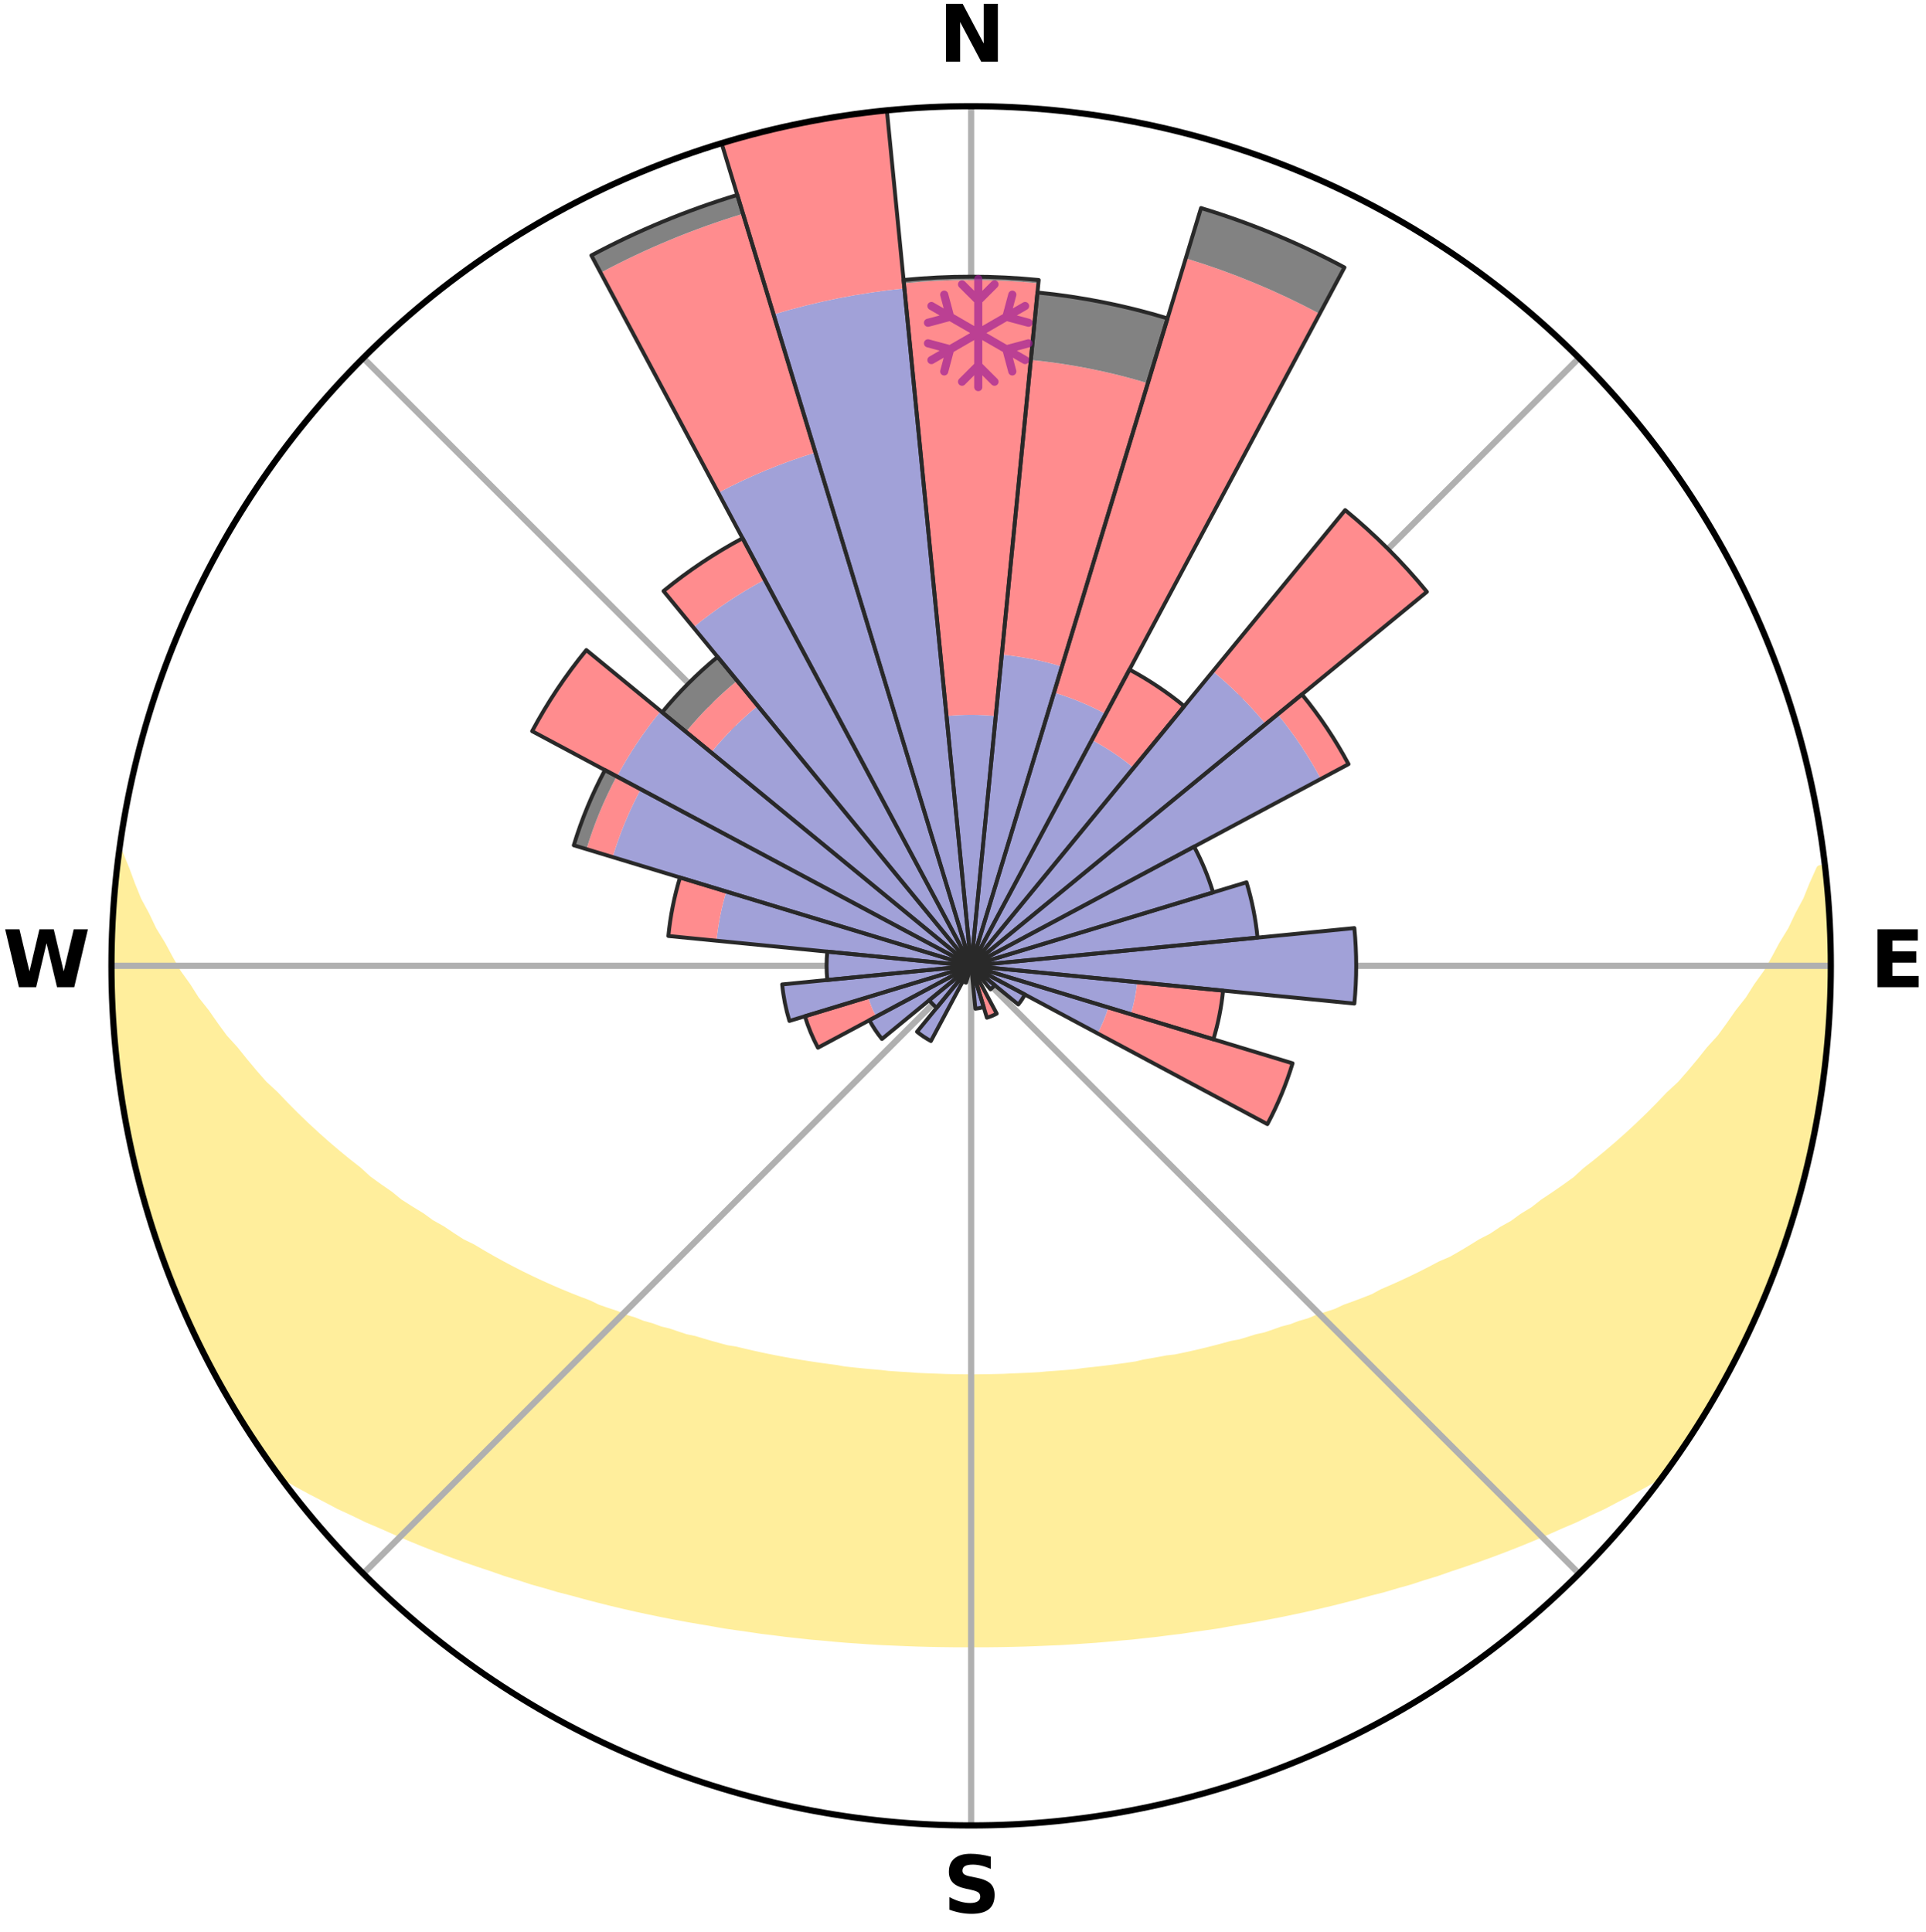 <?xml version="1.0" encoding="utf-8" standalone="no"?>
<!DOCTYPE svg PUBLIC "-//W3C//DTD SVG 1.1//EN"
  "http://www.w3.org/Graphics/SVG/1.1/DTD/svg11.dtd">
<svg xmlns:xlink="http://www.w3.org/1999/xlink" width="248.41pt" height="249.158pt" viewBox="0 0 248.41 249.158" xmlns="http://www.w3.org/2000/svg" version="1.1">
 <title>Ski Rose for Hinterstaufen</title>
 <defs>
  <style type="text/css">*{stroke-linejoin: round; stroke-linecap: butt}</style>
 </defs>
 <g id="figure_1">
  <g id="patch_1">
   <path d="M 0 249.158 
L 248.41 249.158 
L 248.41 0 
L 0 0 
z
" style="fill: #ffffff"/>
  </g>
  <g id="axes_1">
   <g id="patch_2">
    <path d="M 236.135 124.579 
C 236.135 110.018 233.267 95.599 227.695 82.147 
C 222.122 68.695 213.955 56.471 203.659 46.175 
C 193.363 35.879 181.139 27.711 167.687 22.139 
C 154.235 16.567 139.815 13.699 125.255 13.699 
C 110.694 13.699 96.275 16.567 82.823 22.139 
C 69.371 27.711 57.147 35.879 46.851 46.175 
C 36.555 56.471 28.387 68.695 22.815 82.147 
C 17.243 95.599 14.375 110.018 14.375 124.579 
C 14.375 139.14 17.243 153.559 22.815 167.011 
C 28.387 180.463 36.555 192.687 46.851 202.983 
C 57.147 213.279 69.371 221.447 82.823 227.019 
C 96.275 232.591 110.694 235.459 125.255 235.459 
C 139.815 235.459 154.235 232.591 167.687 227.019 
C 181.139 221.447 193.363 213.279 203.659 202.983 
C 213.955 192.687 222.122 180.463 227.695 167.011 
C 233.267 153.559 236.135 139.14 236.135 124.579 
M 125.255 124.579 
C 125.255 124.579 125.255 124.579 125.255 124.579 
C 125.255 124.579 125.255 124.579 125.255 124.579 
C 125.255 124.579 125.255 124.579 125.255 124.579 
C 125.255 124.579 125.255 124.579 125.255 124.579 
C 125.255 124.579 125.255 124.579 125.255 124.579 
C 125.255 124.579 125.255 124.579 125.255 124.579 
C 125.255 124.579 125.255 124.579 125.255 124.579 
C 125.255 124.579 125.255 124.579 125.255 124.579 
C 125.255 124.579 125.255 124.579 125.255 124.579 
C 125.255 124.579 125.255 124.579 125.255 124.579 
C 125.255 124.579 125.255 124.579 125.255 124.579 
C 125.255 124.579 125.255 124.579 125.255 124.579 
C 125.255 124.579 125.255 124.579 125.255 124.579 
C 125.255 124.579 125.255 124.579 125.255 124.579 
C 125.255 124.579 125.255 124.579 125.255 124.579 
C 125.255 124.579 125.255 124.579 125.255 124.579 
z
" style="fill: #ffffff"/>
   </g>
   <g id="PolyCollection_1">
    <defs>
     <path id="mda4d9c6060" d="M 235.283 -137.115 
L 234.75 -137.055 
L 233.843 -135.035 
L 233.049 -133.063 
L 231.998 -131.108 
L 231.094 -129.2 
L 229.944 -127.32 
L 228.957 -125.484 
L 227.933 -123.683 
L 226.67 -121.923 
L 225.581 -120.199 
L 224.256 -118.524 
L 223.108 -116.878 
L 221.934 -115.27 
L 220.531 -113.724 
L 219.309 -112.197 
L 218.065 -110.709 
L 216.8 -109.26 
L 215.315 -107.887 
L 214.013 -106.521 
L 212.695 -105.194 
L 211.361 -103.907 
L 210.014 -102.659 
L 208.653 -101.451 
L 207.282 -100.282 
L 205.9 -99.152 
L 204.509 -98.061 
L 203.295 -96.944 
L 201.888 -95.927 
L 200.475 -94.949 
L 199.059 -94.008 
L 197.814 -93.029 
L 196.391 -92.161 
L 195.136 -91.248 
L 193.709 -90.449 
L 192.448 -89.601 
L 191.023 -88.87 
L 189.759 -88.084 
L 188.494 -87.328 
L 187.228 -86.602 
L 185.815 -85.998 
L 184.553 -85.33 
L 183.293 -84.69 
L 182.036 -84.077 
L 180.782 -83.491 
L 179.532 -82.931 
L 178.287 -82.396 
L 177.17 -81.784 
L 175.932 -81.297 
L 174.7 -80.833 
L 173.476 -80.393 
L 172.368 -79.87 
L 171.155 -79.473 
L 169.951 -79.096 
L 168.854 -78.635 
L 167.665 -78.297 
L 166.575 -77.875 
L 165.402 -77.573 
L 164.322 -77.187 
L 163.246 -76.818 
L 162.096 -76.566 
L 161.031 -76.23 
L 159.97 -75.91 
L 158.847 -75.702 
L 157.798 -75.412 
L 156.754 -75.135 
L 155.715 -74.873 
L 154.681 -74.624 
L 153.651 -74.388 
L 152.627 -74.165 
L 151.609 -73.954 
L 150.554 -73.837 
L 149.549 -73.646 
L 148.548 -73.466 
L 147.553 -73.297 
L 146.593 -73.064 
L 145.606 -72.916 
L 144.623 -72.777 
L 143.645 -72.646 
L 142.672 -72.524 
L 141.704 -72.409 
L 140.74 -72.302 
L 139.78 -72.202 
L 138.837 -72.06 
L 137.884 -71.976 
L 136.934 -71.899 
L 135.987 -71.828 
L 135.044 -71.763 
L 134.109 -71.67 
L 133.17 -71.619 
L 132.233 -71.573 
L 131.299 -71.532 
L 130.366 -71.496 
L 129.436 -71.449 
L 128.506 -71.426 
L 127.576 -71.407 
L 126.648 -71.393 
L 125.719 -71.382 
L 124.791 -71.383 
L 123.862 -71.393 
L 122.933 -71.408 
L 122.004 -71.427 
L 121.075 -71.466 
L 120.144 -71.498 
L 119.211 -71.534 
L 118.277 -71.576 
L 117.345 -71.651 
L 116.407 -71.706 
L 115.467 -71.767 
L 114.523 -71.832 
L 113.586 -71.946 
L 112.638 -72.027 
L 111.687 -72.114 
L 110.731 -72.208 
L 109.771 -72.308 
L 108.808 -72.415 
L 107.86 -72.591 
L 106.89 -72.717 
L 105.914 -72.851 
L 104.935 -72.993 
L 103.95 -73.144 
L 102.96 -73.305 
L 101.965 -73.475 
L 100.965 -73.655 
L 99.96 -73.846 
L 98.95 -74.048 
L 97.934 -74.261 
L 96.914 -74.487 
L 95.888 -74.724 
L 94.858 -74.975 
L 93.763 -75.146 
L 92.719 -75.423 
L 91.671 -75.714 
L 90.618 -76.02 
L 89.56 -76.341 
L 88.423 -76.579 
L 87.354 -76.931 
L 86.282 -77.301 
L 85.119 -77.586 
L 84.037 -77.99 
L 82.858 -78.311 
L 81.766 -78.752 
L 80.572 -79.11 
L 79.474 -79.59 
L 78.266 -79.988 
L 77.05 -80.407 
L 75.942 -80.951 
L 74.715 -81.414 
L 73.482 -81.9 
L 72.242 -82.411 
L 70.998 -82.946 
L 69.749 -83.507 
L 68.496 -84.093 
L 67.239 -84.706 
L 65.981 -85.346 
L 64.72 -86.014 
L 63.459 -86.71 
L 62.197 -87.435 
L 60.935 -88.189 
L 59.516 -88.886 
L 58.255 -89.701 
L 56.998 -90.547 
L 55.576 -91.344 
L 54.325 -92.254 
L 52.906 -93.121 
L 51.488 -94.024 
L 50.253 -95.035 
L 48.844 -96.01 
L 47.441 -97.024 
L 46.23 -98.138 
L 44.843 -99.225 
L 43.465 -100.352 
L 42.097 -101.517 
L 40.741 -102.722 
L 39.396 -103.966 
L 38.066 -105.25 
L 36.752 -106.573 
L 35.453 -107.935 
L 33.972 -109.304 
L 32.71 -110.748 
L 31.469 -112.232 
L 30.249 -113.755 
L 28.849 -115.296 
L 27.678 -116.9 
L 26.533 -118.541 
L 25.211 -120.211 
L 24.123 -121.931 
L 22.862 -123.685 
L 21.84 -125.482 
L 20.854 -127.313 
L 19.704 -129.188 
L 18.799 -131.09 
L 17.746 -133.04 
L 16.946 -135.008 
L 16.211 -137.003 
L 15.377 -139.045 
L 15.377 -139.045 
L 15.377 -139.045 
L 15.243 -137.113 
L 14.896 -135.205 
L 14.755 -133.276 
L 14.647 -131.344 
L 14.647 -129.408 
L 14.429 -127.481 
L 14.419 -125.546 
L 14.519 -123.613 
L 14.475 -121.678 
L 14.484 -119.743 
L 14.602 -117.811 
L 14.832 -115.889 
L 14.919 -113.955 
L 15.132 -112.032 
L 15.374 -110.113 
L 15.647 -108.198 
L 15.949 -106.288 
L 16.281 -104.382 
L 16.732 -102.5 
L 17.046 -100.59 
L 17.471 -98.702 
L 17.926 -96.822 
L 18.412 -94.949 
L 19.089 -93.131 
L 19.564 -91.255 
L 20.141 -89.408 
L 20.748 -87.571 
L 21.452 -85.769 
L 22.12 -83.953 
L 22.819 -82.149 
L 23.637 -80.395 
L 24.377 -78.606 
L 25.256 -76.882 
L 26.084 -75.134 
L 26.936 -73.398 
L 27.84 -71.687 
L 28.779 -69.996 
L 29.756 -68.326 
L 30.717 -66.646 
L 31.745 -65.007 
L 32.807 -63.389 
L 33.878 -61.777 
L 34.989 -60.193 
L 36.495 -58.9 
L 38.295 -57.852 
L 40.121 -56.861 
L 41.959 -55.915 
L 43.749 -54.966 
L 45.603 -54.109 
L 47.4 -53.238 
L 49.25 -52.453 
L 51.046 -51.654 
L 52.839 -50.888 
L 54.629 -50.155 
L 56.415 -49.454 
L 58.196 -48.783 
L 59.971 -48.142 
L 61.74 -47.529 
L 63.501 -46.944 
L 65.219 -46.339 
L 66.967 -45.807 
L 68.669 -45.249 
L 70.401 -44.767 
L 72.095 -44.263 
L 73.811 -43.828 
L 75.487 -43.365 
L 77.16 -42.93 
L 78.823 -42.511 
L 80.483 -42.119 
L 82.132 -41.741 
L 83.778 -41.389 
L 85.413 -41.05 
L 87.045 -40.735 
L 88.666 -40.432 
L 90.284 -40.152 
L 91.892 -39.881 
L 93.481 -39.596 
L 95.079 -39.365 
L 96.668 -39.141 
L 98.242 -38.905 
L 99.822 -38.719 
L 101.387 -38.514 
L 102.954 -38.347 
L 104.51 -38.172 
L 106.069 -38.038 
L 107.618 -37.891 
L 109.164 -37.759 
L 110.709 -37.654 
L 112.248 -37.547 
L 113.785 -37.455 
L 115.321 -37.392 
L 116.853 -37.324 
L 118.383 -37.269 
L 119.912 -37.227 
L 121.44 -37.199 
L 122.966 -37.181 
L 124.492 -37.176 
L 126.018 -37.176 
L 127.543 -37.181 
L 129.07 -37.199 
L 130.597 -37.229 
L 132.126 -37.269 
L 133.657 -37.324 
L 135.189 -37.392 
L 136.725 -37.454 
L 138.262 -37.547 
L 139.801 -37.653 
L 141.346 -37.758 
L 142.892 -37.891 
L 144.441 -38.038 
L 146 -38.171 
L 147.556 -38.346 
L 149.123 -38.514 
L 150.688 -38.718 
L 152.268 -38.905 
L 153.842 -39.141 
L 155.431 -39.365 
L 157.029 -39.595 
L 158.618 -39.881 
L 160.226 -40.151 
L 161.844 -40.431 
L 163.465 -40.735 
L 165.097 -41.049 
L 166.732 -41.389 
L 168.378 -41.74 
L 170.027 -42.119 
L 171.687 -42.51 
L 173.35 -42.93 
L 175.024 -43.364 
L 176.699 -43.828 
L 178.415 -44.263 
L 180.109 -44.766 
L 181.841 -45.248 
L 183.543 -45.807 
L 185.291 -46.338 
L 187.009 -46.943 
L 188.771 -47.528 
L 190.539 -48.141 
L 192.314 -48.782 
L 194.095 -49.453 
L 195.881 -50.154 
L 197.672 -50.887 
L 199.465 -51.653 
L 201.261 -52.452 
L 203.11 -53.238 
L 204.907 -54.109 
L 206.762 -54.965 
L 208.552 -55.914 
L 210.389 -56.86 
L 212.216 -57.851 
L 214.016 -58.9 
L 215.52 -60.193 
L 216.632 -61.777 
L 217.71 -63.384 
L 218.764 -65.007 
L 219.769 -66.661 
L 220.785 -68.308 
L 221.684 -70.022 
L 222.625 -71.712 
L 223.511 -73.43 
L 224.462 -75.116 
L 225.24 -76.888 
L 226.113 -78.615 
L 226.878 -80.392 
L 227.647 -82.167 
L 228.369 -83.961 
L 229.044 -85.774 
L 229.769 -87.569 
L 230.359 -89.412 
L 230.95 -91.254 
L 231.56 -93.09 
L 232.049 -94.962 
L 232.585 -96.822 
L 232.947 -98.724 
L 233.434 -100.596 
L 233.88 -102.479 
L 234.267 -104.375 
L 234.463 -106.304 
L 234.789 -108.209 
L 235.076 -110.121 
L 235.323 -112.038 
L 235.529 -113.961 
L 235.702 -115.887 
L 235.837 -117.816 
L 235.937 -119.747 
L 236.003 -121.679 
L 236.032 -123.612 
L 236.025 -125.546 
L 235.983 -127.479 
L 235.912 -129.41 
L 235.803 -131.34 
L 235.661 -133.268 
L 235.487 -135.193 
L 235.283 -137.115 
z
" style="stroke: #ffee9c"/>
    </defs>
    <g clip-path="url(#p5badd94116)">
     <use xlink:href="#mda4d9c6060" x="0" y="249.158" style="fill: #ffee9c; stroke: #ffee9c"/>
    </g>
   </g>
   <g id="matplotlib.axis_1">
    <g id="xtick_1">
     <g id="line2d_1">
      <path d="M 125.255 124.579 
L 125.255 13.699 
" clip-path="url(#p5badd94116)" style="fill: none; stroke: #b0b0b0; stroke-width: 0.8; stroke-linecap: square"/>
     </g>
     <g id="text_1">
      <!-- N -->
      <g transform="translate(121.07 7.958) scale(0.1 -0.1)">
       <defs>
        <path id="DejaVuSans-Bold-4e" d="M 588 4666 
L 1931 4666 
L 3628 1466 
L 3628 4666 
L 4769 4666 
L 4769 0 
L 3425 0 
L 1728 3200 
L 1728 0 
L 588 0 
L 588 4666 
z
" transform="scale(0.016)"/>
       </defs>
       <use xlink:href="#DejaVuSans-Bold-4e"/>
      </g>
     </g>
    </g>
    <g id="xtick_2">
     <g id="line2d_2">
      <path d="M 125.255 124.579 
L 203.659 46.175 
" clip-path="url(#p5badd94116)" style="fill: none; stroke: #b0b0b0; stroke-width: 0.8; stroke-linecap: square"/>
     </g>
    </g>
    <g id="xtick_3">
     <g id="line2d_3">
      <path d="M 125.255 124.579 
L 236.135 124.579 
" clip-path="url(#p5badd94116)" style="fill: none; stroke: #b0b0b0; stroke-width: 0.8; stroke-linecap: square"/>
     </g>
     <g id="text_2">
      <!-- E -->
      <g transform="translate(241.219 127.338) scale(0.1 -0.1)">
       <defs>
        <path id="DejaVuSans-Bold-45" d="M 588 4666 
L 3834 4666 
L 3834 3756 
L 1791 3756 
L 1791 2888 
L 3713 2888 
L 3713 1978 
L 1791 1978 
L 1791 909 
L 3903 909 
L 3903 0 
L 588 0 
L 588 4666 
z
" transform="scale(0.016)"/>
       </defs>
       <use xlink:href="#DejaVuSans-Bold-45"/>
      </g>
     </g>
    </g>
    <g id="xtick_4">
     <g id="line2d_4">
      <path d="M 125.255 124.579 
L 203.659 202.983 
" clip-path="url(#p5badd94116)" style="fill: none; stroke: #b0b0b0; stroke-width: 0.8; stroke-linecap: square"/>
     </g>
    </g>
    <g id="xtick_5">
     <g id="line2d_5">
      <path d="M 125.255 124.579 
L 125.255 235.459 
" clip-path="url(#p5badd94116)" style="fill: none; stroke: #b0b0b0; stroke-width: 0.8; stroke-linecap: square"/>
     </g>
     <g id="text_3">
      <!-- S -->
      <g transform="translate(121.654 246.718) scale(0.1 -0.1)">
       <defs>
        <path id="DejaVuSans-Bold-53" d="M 3834 4519 
L 3834 3531 
Q 3450 3703 3084 3790 
Q 2719 3878 2394 3878 
Q 1963 3878 1756 3759 
Q 1550 3641 1550 3391 
Q 1550 3203 1689 3098 
Q 1828 2994 2194 2919 
L 2706 2816 
Q 3484 2659 3812 2340 
Q 4141 2022 4141 1434 
Q 4141 663 3683 286 
Q 3225 -91 2284 -91 
Q 1841 -91 1394 -6 
Q 947 78 500 244 
L 500 1259 
Q 947 1022 1364 901 
Q 1781 781 2169 781 
Q 2563 781 2772 912 
Q 2981 1044 2981 1288 
Q 2981 1506 2839 1625 
Q 2697 1744 2272 1838 
L 1806 1941 
Q 1106 2091 782 2419 
Q 459 2747 459 3303 
Q 459 4000 909 4375 
Q 1359 4750 2203 4750 
Q 2588 4750 2994 4692 
Q 3400 4634 3834 4519 
z
" transform="scale(0.016)"/>
       </defs>
       <use xlink:href="#DejaVuSans-Bold-53"/>
      </g>
     </g>
    </g>
    <g id="xtick_6">
     <g id="line2d_6">
      <path d="M 125.255 124.579 
L 46.851 202.983 
" clip-path="url(#p5badd94116)" style="fill: none; stroke: #b0b0b0; stroke-width: 0.8; stroke-linecap: square"/>
     </g>
    </g>
    <g id="xtick_7">
     <g id="line2d_7">
      <path d="M 125.255 124.579 
L 14.375 124.579 
" clip-path="url(#p5badd94116)" style="fill: none; stroke: #b0b0b0; stroke-width: 0.8; stroke-linecap: square"/>
     </g>
     <g id="text_4">
      <!-- W -->
      <g transform="translate(0.36 127.338) scale(0.1 -0.1)">
       <defs>
        <path id="DejaVuSans-Bold-57" d="M 191 4666 
L 1344 4666 
L 2150 1275 
L 2950 4666 
L 4109 4666 
L 4909 1275 
L 5716 4666 
L 6859 4666 
L 5759 0 
L 4372 0 
L 3525 3547 
L 2688 0 
L 1300 0 
L 191 4666 
z
" transform="scale(0.016)"/>
       </defs>
       <use xlink:href="#DejaVuSans-Bold-57"/>
      </g>
     </g>
    </g>
    <g id="xtick_8">
     <g id="line2d_8">
      <path d="M 125.255 124.579 
L 46.851 46.175 
" clip-path="url(#p5badd94116)" style="fill: none; stroke: #b0b0b0; stroke-width: 0.8; stroke-linecap: square"/>
     </g>
    </g>
   </g>
   <g id="matplotlib.axis_2"/>
   <g id="patch_3">
    <path d="M 125.255 124.579 
C 125.255 124.579 125.255 124.579 125.255 124.579 
C 125.255 124.579 125.255 124.579 125.255 124.579 
L 125.255 124.579 
C 125.255 124.579 125.255 124.579 125.255 124.579 
C 125.255 124.579 125.255 124.579 125.255 124.579 
z
" clip-path="url(#p5badd94116)" style="fill: #d9d9d9"/>
   </g>
   <g id="patch_4">
    <path d="M 125.255 124.579 
C 125.255 124.579 125.255 124.579 125.255 124.579 
C 125.255 124.579 125.255 124.579 125.255 124.579 
L 125.255 124.579 
C 125.255 124.579 125.255 124.579 125.255 124.579 
C 125.255 124.579 125.255 124.579 125.255 124.579 
z
" clip-path="url(#p5badd94116)" style="fill: #d9d9d9"/>
   </g>
   <g id="patch_5">
    <path d="M 125.255 124.579 
C 125.255 124.579 125.255 124.579 125.255 124.579 
C 125.255 124.579 125.255 124.579 125.255 124.579 
L 125.255 124.579 
C 125.255 124.579 125.255 124.579 125.255 124.579 
C 125.255 124.579 125.255 124.579 125.255 124.579 
z
" clip-path="url(#p5badd94116)" style="fill: #d9d9d9"/>
   </g>
   <g id="patch_6">
    <path d="M 125.255 124.579 
C 125.255 124.579 125.255 124.579 125.255 124.579 
C 125.255 124.579 125.255 124.579 125.255 124.579 
L 125.255 124.579 
C 125.255 124.579 125.255 124.579 125.255 124.579 
C 125.255 124.579 125.255 124.579 125.255 124.579 
z
" clip-path="url(#p5badd94116)" style="fill: #d9d9d9"/>
   </g>
   <g id="patch_7">
    <path d="M 125.255 124.579 
C 125.255 124.579 125.255 124.579 125.255 124.579 
C 125.255 124.579 125.255 124.579 125.255 124.579 
L 125.255 124.579 
C 125.255 124.579 125.255 124.579 125.255 124.579 
C 125.255 124.579 125.255 124.579 125.255 124.579 
z
" clip-path="url(#p5badd94116)" style="fill: #d9d9d9"/>
   </g>
   <g id="patch_8">
    <path d="M 125.255 124.579 
C 125.255 124.579 125.255 124.579 125.255 124.579 
C 125.255 124.579 125.255 124.579 125.255 124.579 
L 125.255 124.579 
C 125.255 124.579 125.255 124.579 125.255 124.579 
C 125.255 124.579 125.255 124.579 125.255 124.579 
z
" clip-path="url(#p5badd94116)" style="fill: #d9d9d9"/>
   </g>
   <g id="patch_9">
    <path d="M 125.255 124.579 
C 125.255 124.579 125.255 124.579 125.255 124.579 
C 125.255 124.579 125.255 124.579 125.255 124.579 
L 125.255 124.579 
C 125.255 124.579 125.255 124.579 125.255 124.579 
C 125.255 124.579 125.255 124.579 125.255 124.579 
z
" clip-path="url(#p5badd94116)" style="fill: #d9d9d9"/>
   </g>
   <g id="patch_10">
    <path d="M 125.255 124.579 
C 125.255 124.579 125.255 124.579 125.255 124.579 
C 125.255 124.579 125.255 124.579 125.255 124.579 
L 125.255 124.579 
C 125.255 124.579 125.255 124.579 125.255 124.579 
C 125.255 124.579 125.255 124.579 125.255 124.579 
z
" clip-path="url(#p5badd94116)" style="fill: #d9d9d9"/>
   </g>
   <g id="patch_11">
    <path d="M 125.255 124.579 
C 125.255 124.579 125.255 124.579 125.255 124.579 
C 125.255 124.579 125.255 124.579 125.255 124.579 
L 125.255 124.579 
C 125.255 124.579 125.255 124.579 125.255 124.579 
C 125.255 124.579 125.255 124.579 125.255 124.579 
z
" clip-path="url(#p5badd94116)" style="fill: #d9d9d9"/>
   </g>
   <g id="patch_12">
    <path d="M 125.255 124.579 
C 125.255 124.579 125.255 124.579 125.255 124.579 
C 125.255 124.579 125.255 124.579 125.255 124.579 
L 125.255 124.579 
C 125.255 124.579 125.255 124.579 125.255 124.579 
C 125.255 124.579 125.255 124.579 125.255 124.579 
z
" clip-path="url(#p5badd94116)" style="fill: #d9d9d9"/>
   </g>
   <g id="patch_13">
    <path d="M 125.255 124.579 
C 125.255 124.579 125.255 124.579 125.255 124.579 
C 125.255 124.579 125.255 124.579 125.255 124.579 
L 125.255 124.579 
C 125.255 124.579 125.255 124.579 125.255 124.579 
C 125.255 124.579 125.255 124.579 125.255 124.579 
z
" clip-path="url(#p5badd94116)" style="fill: #d9d9d9"/>
   </g>
   <g id="patch_14">
    <path d="M 125.255 124.579 
C 125.255 124.579 125.255 124.579 125.255 124.579 
C 125.255 124.579 125.255 124.579 125.255 124.579 
L 125.255 124.579 
C 125.255 124.579 125.255 124.579 125.255 124.579 
C 125.255 124.579 125.255 124.579 125.255 124.579 
z
" clip-path="url(#p5badd94116)" style="fill: #d9d9d9"/>
   </g>
   <g id="patch_15">
    <path d="M 125.255 124.579 
C 125.255 124.579 125.255 124.579 125.255 124.579 
C 125.255 124.579 125.255 124.579 125.255 124.579 
L 125.255 124.579 
C 125.255 124.579 125.255 124.579 125.255 124.579 
C 125.255 124.579 125.255 124.579 125.255 124.579 
z
" clip-path="url(#p5badd94116)" style="fill: #d9d9d9"/>
   </g>
   <g id="patch_16">
    <path d="M 125.255 124.579 
C 125.255 124.579 125.255 124.579 125.255 124.579 
C 125.255 124.579 125.255 124.579 125.255 124.579 
L 125.255 124.579 
C 125.255 124.579 125.255 124.579 125.255 124.579 
C 125.255 124.579 125.255 124.579 125.255 124.579 
z
" clip-path="url(#p5badd94116)" style="fill: #d9d9d9"/>
   </g>
   <g id="patch_17">
    <path d="M 125.255 124.579 
C 125.255 124.579 125.255 124.579 125.255 124.579 
C 125.255 124.579 125.255 124.579 125.255 124.579 
L 125.255 124.579 
C 125.255 124.579 125.255 124.579 125.255 124.579 
C 125.255 124.579 125.255 124.579 125.255 124.579 
z
" clip-path="url(#p5badd94116)" style="fill: #d9d9d9"/>
   </g>
   <g id="patch_18">
    <path d="M 125.255 124.579 
C 125.255 124.579 125.255 124.579 125.255 124.579 
C 125.255 124.579 125.255 124.579 125.255 124.579 
L 125.255 124.579 
C 125.255 124.579 125.255 124.579 125.255 124.579 
C 125.255 124.579 125.255 124.579 125.255 124.579 
z
" clip-path="url(#p5badd94116)" style="fill: #d9d9d9"/>
   </g>
   <g id="patch_19">
    <path d="M 125.255 124.579 
C 125.255 124.579 125.255 124.579 125.255 124.579 
C 125.255 124.579 125.255 124.579 125.255 124.579 
L 125.255 124.579 
C 125.255 124.579 125.255 124.579 125.255 124.579 
C 125.255 124.579 125.255 124.579 125.255 124.579 
z
" clip-path="url(#p5badd94116)" style="fill: #d9d9d9"/>
   </g>
   <g id="patch_20">
    <path d="M 125.255 124.579 
C 125.255 124.579 125.255 124.579 125.255 124.579 
C 125.255 124.579 125.255 124.579 125.255 124.579 
L 125.255 124.579 
C 125.255 124.579 125.255 124.579 125.255 124.579 
C 125.255 124.579 125.255 124.579 125.255 124.579 
z
" clip-path="url(#p5badd94116)" style="fill: #d9d9d9"/>
   </g>
   <g id="patch_21">
    <path d="M 125.255 124.579 
C 125.255 124.579 125.255 124.579 125.255 124.579 
C 125.255 124.579 125.255 124.579 125.255 124.579 
L 125.255 124.579 
C 125.255 124.579 125.255 124.579 125.255 124.579 
C 125.255 124.579 125.255 124.579 125.255 124.579 
z
" clip-path="url(#p5badd94116)" style="fill: #d9d9d9"/>
   </g>
   <g id="patch_22">
    <path d="M 125.255 124.579 
C 125.255 124.579 125.255 124.579 125.255 124.579 
C 125.255 124.579 125.255 124.579 125.255 124.579 
L 125.255 124.579 
C 125.255 124.579 125.255 124.579 125.255 124.579 
C 125.255 124.579 125.255 124.579 125.255 124.579 
z
" clip-path="url(#p5badd94116)" style="fill: #d9d9d9"/>
   </g>
   <g id="patch_23">
    <path d="M 125.255 124.579 
C 125.255 124.579 125.255 124.579 125.255 124.579 
C 125.255 124.579 125.255 124.579 125.255 124.579 
L 125.255 124.579 
C 125.255 124.579 125.255 124.579 125.255 124.579 
C 125.255 124.579 125.255 124.579 125.255 124.579 
z
" clip-path="url(#p5badd94116)" style="fill: #d9d9d9"/>
   </g>
   <g id="patch_24">
    <path d="M 125.255 124.579 
C 125.255 124.579 125.255 124.579 125.255 124.579 
C 125.255 124.579 125.255 124.579 125.255 124.579 
L 125.255 124.579 
C 125.255 124.579 125.255 124.579 125.255 124.579 
C 125.255 124.579 125.255 124.579 125.255 124.579 
z
" clip-path="url(#p5badd94116)" style="fill: #d9d9d9"/>
   </g>
   <g id="patch_25">
    <path d="M 125.255 124.579 
C 125.255 124.579 125.255 124.579 125.255 124.579 
C 125.255 124.579 125.255 124.579 125.255 124.579 
L 125.255 124.579 
C 125.255 124.579 125.255 124.579 125.255 124.579 
C 125.255 124.579 125.255 124.579 125.255 124.579 
z
" clip-path="url(#p5badd94116)" style="fill: #d9d9d9"/>
   </g>
   <g id="patch_26">
    <path d="M 125.255 124.579 
C 125.255 124.579 125.255 124.579 125.255 124.579 
C 125.255 124.579 125.255 124.579 125.255 124.579 
L 125.255 124.579 
C 125.255 124.579 125.255 124.579 125.255 124.579 
C 125.255 124.579 125.255 124.579 125.255 124.579 
z
" clip-path="url(#p5badd94116)" style="fill: #d9d9d9"/>
   </g>
   <g id="patch_27">
    <path d="M 125.255 124.579 
C 125.255 124.579 125.255 124.579 125.255 124.579 
C 125.255 124.579 125.255 124.579 125.255 124.579 
L 125.255 124.579 
C 125.255 124.579 125.255 124.579 125.255 124.579 
C 125.255 124.579 125.255 124.579 125.255 124.579 
z
" clip-path="url(#p5badd94116)" style="fill: #d9d9d9"/>
   </g>
   <g id="patch_28">
    <path d="M 125.255 124.579 
C 125.255 124.579 125.255 124.579 125.255 124.579 
C 125.255 124.579 125.255 124.579 125.255 124.579 
L 125.255 124.579 
C 125.255 124.579 125.255 124.579 125.255 124.579 
C 125.255 124.579 125.255 124.579 125.255 124.579 
z
" clip-path="url(#p5badd94116)" style="fill: #d9d9d9"/>
   </g>
   <g id="patch_29">
    <path d="M 125.255 124.579 
C 125.255 124.579 125.255 124.579 125.255 124.579 
C 125.255 124.579 125.255 124.579 125.255 124.579 
L 125.255 124.579 
C 125.255 124.579 125.255 124.579 125.255 124.579 
C 125.255 124.579 125.255 124.579 125.255 124.579 
z
" clip-path="url(#p5badd94116)" style="fill: #d9d9d9"/>
   </g>
   <g id="patch_30">
    <path d="M 125.255 124.579 
C 125.255 124.579 125.255 124.579 125.255 124.579 
C 125.255 124.579 125.255 124.579 125.255 124.579 
L 125.255 124.579 
C 125.255 124.579 125.255 124.579 125.255 124.579 
C 125.255 124.579 125.255 124.579 125.255 124.579 
z
" clip-path="url(#p5badd94116)" style="fill: #d9d9d9"/>
   </g>
   <g id="patch_31">
    <path d="M 125.255 124.579 
C 125.255 124.579 125.255 124.579 125.255 124.579 
C 125.255 124.579 125.255 124.579 125.255 124.579 
L 125.255 124.579 
C 125.255 124.579 125.255 124.579 125.255 124.579 
C 125.255 124.579 125.255 124.579 125.255 124.579 
z
" clip-path="url(#p5badd94116)" style="fill: #d9d9d9"/>
   </g>
   <g id="patch_32">
    <path d="M 125.255 124.579 
C 125.255 124.579 125.255 124.579 125.255 124.579 
C 125.255 124.579 125.255 124.579 125.255 124.579 
L 125.255 124.579 
C 125.255 124.579 125.255 124.579 125.255 124.579 
C 125.255 124.579 125.255 124.579 125.255 124.579 
z
" clip-path="url(#p5badd94116)" style="fill: #d9d9d9"/>
   </g>
   <g id="patch_33">
    <path d="M 125.255 124.579 
C 125.255 124.579 125.255 124.579 125.255 124.579 
C 125.255 124.579 125.255 124.579 125.255 124.579 
L 125.255 124.579 
C 125.255 124.579 125.255 124.579 125.255 124.579 
C 125.255 124.579 125.255 124.579 125.255 124.579 
z
" clip-path="url(#p5badd94116)" style="fill: #d9d9d9"/>
   </g>
   <g id="patch_34">
    <path d="M 125.255 124.579 
C 125.255 124.579 125.255 124.579 125.255 124.579 
C 125.255 124.579 125.255 124.579 125.255 124.579 
L 125.255 124.579 
C 125.255 124.579 125.255 124.579 125.255 124.579 
C 125.255 124.579 125.255 124.579 125.255 124.579 
z
" clip-path="url(#p5badd94116)" style="fill: #d9d9d9"/>
   </g>
   <g id="patch_35">
    <path d="M 125.255 124.579 
C 125.255 124.579 125.255 124.579 125.255 124.579 
C 125.255 124.579 125.255 124.579 125.255 124.579 
L 128.428 92.363 
C 127.373 92.26 126.314 92.207 125.255 92.207 
C 124.195 92.207 123.136 92.26 122.082 92.363 
z
" clip-path="url(#p5badd94116)" style="fill: #a1a1d8"/>
   </g>
   <g id="patch_36">
    <path d="M 125.255 124.579 
C 125.255 124.579 125.255 124.579 125.255 124.579 
C 125.255 124.579 125.255 124.579 125.255 124.579 
L 136.965 85.977 
C 135.701 85.594 134.42 85.273 133.125 85.015 
C 131.83 84.758 130.523 84.564 129.209 84.434 
z
" clip-path="url(#p5badd94116)" style="fill: #a1a1d8"/>
   </g>
   <g id="patch_37">
    <path d="M 125.255 124.579 
C 125.255 124.579 125.255 124.579 125.255 124.579 
C 125.255 124.579 125.255 124.579 125.255 124.579 
L 142.619 92.093 
C 141.556 91.524 140.465 91.008 139.351 90.547 
C 138.237 90.086 137.102 89.679 135.948 89.329 
z
" clip-path="url(#p5badd94116)" style="fill: #a1a1d8"/>
   </g>
   <g id="patch_38">
    <path d="M 125.255 124.579 
C 125.255 124.579 125.255 124.579 125.255 124.579 
C 125.255 124.579 125.255 124.579 125.255 124.579 
L 146.216 99.038 
C 145.38 98.352 144.51 97.708 143.611 97.107 
C 142.712 96.506 141.784 95.95 140.83 95.44 
z
" clip-path="url(#p5badd94116)" style="fill: #a1a1d8"/>
   </g>
   <g id="patch_39">
    <path d="M 125.255 124.579 
C 125.255 124.579 125.255 124.579 125.255 124.579 
C 125.255 124.579 125.255 124.579 125.255 124.579 
L 163.243 93.403 
C 162.223 92.159 161.142 90.967 160.005 89.829 
C 158.867 88.692 157.675 87.611 156.431 86.59 
z
" clip-path="url(#p5badd94116)" style="fill: #a1a1d8"/>
   </g>
   <g id="patch_40">
    <path d="M 125.255 124.579 
C 125.255 124.579 125.255 124.579 125.255 124.579 
C 125.255 124.579 125.255 124.579 125.255 124.579 
L 170.362 100.469 
C 169.573 98.992 168.711 97.556 167.781 96.164 
C 166.851 94.772 165.853 93.426 164.791 92.132 
z
" clip-path="url(#p5badd94116)" style="fill: #a1a1d8"/>
   </g>
   <g id="patch_41">
    <path d="M 125.255 124.579 
C 125.255 124.579 125.255 124.579 125.255 124.579 
C 125.255 124.579 125.255 124.579 125.255 124.579 
L 156.46 115.113 
C 156.15 114.092 155.79 113.086 155.382 112.1 
C 154.973 111.114 154.517 110.148 154.014 109.207 
z
" clip-path="url(#p5badd94116)" style="fill: #a1a1d8"/>
   </g>
   <g id="patch_42">
    <path d="M 125.255 124.579 
C 125.255 124.579 125.255 124.579 125.255 124.579 
C 125.255 124.579 125.255 124.579 125.255 124.579 
L 162.191 120.941 
C 162.072 119.732 161.893 118.53 161.656 117.338 
C 161.419 116.147 161.124 114.968 160.771 113.805 
z
" clip-path="url(#p5badd94116)" style="fill: #a1a1d8"/>
   </g>
   <g id="patch_43">
    <path d="M 125.255 124.579 
C 125.255 124.579 125.255 124.579 125.255 124.579 
C 125.255 124.579 125.255 124.579 125.255 124.579 
L 174.5 129.429 
C 174.658 127.817 174.738 126.199 174.738 124.579 
C 174.738 122.959 174.658 121.341 174.5 119.729 
z
" clip-path="url(#p5badd94116)" style="fill: #a1a1d8"/>
   </g>
   <g id="patch_44">
    <path d="M 125.255 124.579 
C 125.255 124.579 125.255 124.579 125.255 124.579 
C 125.255 124.579 125.255 124.579 125.255 124.579 
L 145.856 130.828 
C 146.06 130.154 146.232 129.47 146.369 128.779 
C 146.507 128.088 146.61 127.39 146.679 126.689 
z
" clip-path="url(#p5badd94116)" style="fill: #a1a1d8"/>
   </g>
   <g id="patch_45">
    <path d="M 125.255 124.579 
C 125.255 124.579 125.255 124.579 125.255 124.579 
C 125.255 124.579 125.255 124.579 125.255 124.579 
L 141.575 133.302 
C 141.86 132.768 142.12 132.22 142.351 131.661 
C 142.583 131.101 142.787 130.53 142.963 129.951 
z
" clip-path="url(#p5badd94116)" style="fill: #a1a1d8"/>
   </g>
   <g id="patch_46">
    <path d="M 125.255 124.579 
C 125.255 124.579 125.255 124.579 125.255 124.579 
C 125.255 124.579 125.255 124.579 125.255 124.579 
L 131.331 129.566 
C 131.495 129.367 131.648 129.16 131.791 128.946 
C 131.934 128.732 132.066 128.512 132.188 128.285 
z
" clip-path="url(#p5badd94116)" style="fill: #a1a1d8"/>
   </g>
   <g id="patch_47">
    <path d="M 125.255 124.579 
C 125.255 124.579 125.255 124.579 125.255 124.579 
C 125.255 124.579 125.255 124.579 125.255 124.579 
L 127.748 127.617 
C 127.848 127.536 127.943 127.449 128.034 127.358 
C 128.125 127.267 128.212 127.172 128.293 127.073 
z
" clip-path="url(#p5badd94116)" style="fill: #a1a1d8"/>
   </g>
   <g id="patch_48">
    <path d="M 125.255 124.579 
C 125.255 124.579 125.255 124.579 125.255 124.579 
C 125.255 124.579 125.255 124.579 125.255 124.579 
L 125.255 124.579 
C 125.255 124.579 125.255 124.579 125.255 124.579 
C 125.255 124.579 125.255 124.579 125.255 124.579 
z
" clip-path="url(#p5badd94116)" style="fill: #a1a1d8"/>
   </g>
   <g id="patch_49">
    <path d="M 125.255 124.579 
C 125.255 124.579 125.255 124.579 125.255 124.579 
C 125.255 124.579 125.255 124.579 125.255 124.579 
L 125.255 124.579 
C 125.255 124.579 125.255 124.579 125.255 124.579 
C 125.255 124.579 125.255 124.579 125.255 124.579 
z
" clip-path="url(#p5badd94116)" style="fill: #a1a1d8"/>
   </g>
   <g id="patch_50">
    <path d="M 125.255 124.579 
C 125.255 124.579 125.255 124.579 125.255 124.579 
C 125.255 124.579 125.255 124.579 125.255 124.579 
L 125.8 130.111 
C 125.981 130.093 126.161 130.066 126.339 130.031 
C 126.518 129.995 126.694 129.951 126.868 129.898 
z
" clip-path="url(#p5badd94116)" style="fill: #a1a1d8"/>
   </g>
   <g id="patch_51">
    <path d="M 125.255 124.579 
C 125.255 124.579 125.255 124.579 125.255 124.579 
C 125.255 124.579 125.255 124.579 125.255 124.579 
L 125.255 124.579 
C 125.255 124.579 125.255 124.579 125.255 124.579 
C 125.255 124.579 125.255 124.579 125.255 124.579 
z
" clip-path="url(#p5badd94116)" style="fill: #a1a1d8"/>
   </g>
   <g id="patch_52">
    <path d="M 125.255 124.579 
C 125.255 124.579 125.255 124.579 125.255 124.579 
C 125.255 124.579 125.255 124.579 125.255 124.579 
L 125.255 124.579 
C 125.255 124.579 125.255 124.579 125.255 124.579 
C 125.255 124.579 125.255 124.579 125.255 124.579 
z
" clip-path="url(#p5badd94116)" style="fill: #a1a1d8"/>
   </g>
   <g id="patch_53">
    <path d="M 125.255 124.579 
C 125.255 124.579 125.255 124.579 125.255 124.579 
C 125.255 124.579 125.255 124.579 125.255 124.579 
L 125.255 124.579 
C 125.255 124.579 125.255 124.579 125.255 124.579 
C 125.255 124.579 125.255 124.579 125.255 124.579 
z
" clip-path="url(#p5badd94116)" style="fill: #a1a1d8"/>
   </g>
   <g id="patch_54">
    <path d="M 125.255 124.579 
C 125.255 124.579 125.255 124.579 125.255 124.579 
C 125.255 124.579 125.255 124.579 125.255 124.579 
L 118.276 133.083 
C 118.554 133.311 118.844 133.526 119.143 133.726 
C 119.443 133.926 119.752 134.111 120.069 134.281 
z
" clip-path="url(#p5badd94116)" style="fill: #a1a1d8"/>
   </g>
   <g id="patch_55">
    <path d="M 125.255 124.579 
C 125.255 124.579 125.255 124.579 125.255 124.579 
C 125.255 124.579 125.255 124.579 125.255 124.579 
L 119.848 129.016 
C 119.993 129.193 120.147 129.363 120.309 129.525 
C 120.471 129.687 120.641 129.84 120.818 129.986 
z
" clip-path="url(#p5badd94116)" style="fill: #a1a1d8"/>
   </g>
   <g id="patch_56">
    <path d="M 125.255 124.579 
C 125.255 124.579 125.255 124.579 125.255 124.579 
C 125.255 124.579 125.255 124.579 125.255 124.579 
L 112.131 131.594 
C 112.361 132.023 112.612 132.441 112.882 132.846 
C 113.153 133.251 113.443 133.643 113.752 134.019 
z
" clip-path="url(#p5badd94116)" style="fill: #a1a1d8"/>
   </g>
   <g id="patch_57">
    <path d="M 125.255 124.579 
C 125.255 124.579 125.255 124.579 125.255 124.579 
C 125.255 124.579 125.255 124.579 125.255 124.579 
L 111.957 128.613 
C 112.089 129.048 112.242 129.477 112.416 129.897 
C 112.59 130.317 112.785 130.729 112.999 131.13 
z
" clip-path="url(#p5badd94116)" style="fill: #a1a1d8"/>
   </g>
   <g id="patch_58">
    <path d="M 125.255 124.579 
C 125.255 124.579 125.255 124.579 125.255 124.579 
C 125.255 124.579 125.255 124.579 125.255 124.579 
L 101.037 126.964 
C 101.115 127.757 101.232 128.545 101.387 129.327 
C 101.543 130.108 101.737 130.881 101.968 131.643 
z
" clip-path="url(#p5badd94116)" style="fill: #a1a1d8"/>
   </g>
   <g id="patch_59">
    <path d="M 125.255 124.579 
C 125.255 124.579 125.255 124.579 125.255 124.579 
C 125.255 124.579 125.255 124.579 125.255 124.579 
L 106.77 122.758 
C 106.71 123.363 106.68 123.971 106.68 124.579 
C 106.68 125.187 106.71 125.795 106.77 126.4 
z
" clip-path="url(#p5badd94116)" style="fill: #a1a1d8"/>
   </g>
   <g id="patch_60">
    <path d="M 125.255 124.579 
C 125.255 124.579 125.255 124.579 125.255 124.579 
C 125.255 124.579 125.255 124.579 125.255 124.579 
L 93.674 114.999 
C 93.361 116.033 93.098 117.081 92.887 118.141 
C 92.676 119.2 92.518 120.269 92.412 121.344 
z
" clip-path="url(#p5badd94116)" style="fill: #a1a1d8"/>
   </g>
   <g id="patch_61">
    <path d="M 125.255 124.579 
C 125.255 124.579 125.255 124.579 125.255 124.579 
C 125.255 124.579 125.255 124.579 125.255 124.579 
L 82.636 101.799 
C 81.891 103.194 81.214 104.625 80.609 106.086 
C 80.003 107.547 79.47 109.037 79.011 110.551 
z
" clip-path="url(#p5badd94116)" style="fill: #a1a1d8"/>
   </g>
   <g id="patch_62">
    <path d="M 125.255 124.579 
C 125.255 124.579 125.255 124.579 125.255 124.579 
C 125.255 124.579 125.255 124.579 125.255 124.579 
L 85.216 91.72 
C 84.14 93.03 83.13 94.393 82.188 95.802 
C 81.246 97.212 80.374 98.667 79.574 100.162 
z
" clip-path="url(#p5badd94116)" style="fill: #a1a1d8"/>
   </g>
   <g id="patch_63">
    <path d="M 125.255 124.579 
C 125.255 124.579 125.255 124.579 125.255 124.579 
C 125.255 124.579 125.255 124.579 125.255 124.579 
L 97.733 91.043 
C 96.635 91.944 95.582 92.898 94.578 93.902 
C 93.574 94.906 92.62 95.959 91.719 97.057 
z
" clip-path="url(#p5badd94116)" style="fill: #a1a1d8"/>
   </g>
   <g id="patch_64">
    <path d="M 125.255 124.579 
C 125.255 124.579 125.255 124.579 125.255 124.579 
C 125.255 124.579 125.255 124.579 125.255 124.579 
L 98.63 74.767 
C 96.999 75.639 95.413 76.59 93.876 77.617 
C 92.339 78.644 90.853 79.746 89.424 80.919 
z
" clip-path="url(#p5badd94116)" style="fill: #a1a1d8"/>
   </g>
   <g id="patch_65">
    <path d="M 125.255 124.579 
C 125.255 124.579 125.255 124.579 125.255 124.579 
C 125.255 124.579 125.255 124.579 125.255 124.579 
L 105.172 58.374 
C 103.005 59.031 100.871 59.795 98.779 60.661 
C 96.687 61.528 94.639 62.497 92.642 63.564 
z
" clip-path="url(#p5badd94116)" style="fill: #a1a1d8"/>
   </g>
   <g id="patch_66">
    <path d="M 125.255 124.579 
C 125.255 124.579 125.255 124.579 125.255 124.579 
C 125.255 124.579 125.255 124.579 125.255 124.579 
L 116.649 37.202 
C 113.789 37.484 110.945 37.906 108.126 38.467 
C 105.307 39.027 102.518 39.726 99.768 40.56 
z
" clip-path="url(#p5badd94116)" style="fill: #a1a1d8"/>
   </g>
   <g id="patch_67">
    <path d="M 122.082 92.363 
C 123.136 92.26 124.195 92.207 125.255 92.207 
C 126.314 92.207 127.373 92.26 128.428 92.363 
L 133.927 36.534 
C 131.045 36.25 128.151 36.108 125.255 36.108 
C 122.359 36.108 119.465 36.25 116.583 36.534 
z
" clip-path="url(#p5badd94116)" style="fill: #ff8c8e"/>
   </g>
   <g id="patch_68">
    <path d="M 129.209 84.434 
C 130.523 84.564 131.83 84.758 133.125 85.015 
C 134.42 85.273 135.701 85.594 136.965 85.977 
L 148.05 49.433 
C 145.59 48.687 143.096 48.062 140.575 47.561 
C 138.054 47.059 135.51 46.682 132.952 46.43 
z
" clip-path="url(#p5badd94116)" style="fill: #ff8c8e"/>
   </g>
   <g id="patch_69">
    <path d="M 135.948 89.329 
C 137.102 89.679 138.237 90.086 139.351 90.547 
C 140.465 91.008 141.556 91.524 142.619 92.093 
L 170.208 40.477 
C 167.456 39.006 164.632 37.67 161.748 36.476 
C 158.865 35.281 155.924 34.229 152.937 33.323 
z
" clip-path="url(#p5badd94116)" style="fill: #ff8c8e"/>
   </g>
   <g id="patch_70">
    <path d="M 140.83 95.44 
C 141.784 95.95 142.712 96.506 143.611 97.107 
C 144.51 97.708 145.38 98.352 146.216 99.038 
L 152.739 91.089 
C 151.643 90.189 150.504 89.344 149.324 88.556 
C 148.145 87.768 146.928 87.039 145.678 86.371 
z
" clip-path="url(#p5badd94116)" style="fill: #ff8c8e"/>
   </g>
   <g id="patch_71">
    <path d="M 156.431 86.59 
C 157.675 87.611 158.867 88.692 160.005 89.829 
C 161.142 90.967 162.223 92.159 163.243 93.403 
L 184.039 76.337 
C 182.459 74.412 180.787 72.567 179.027 70.807 
C 177.267 69.047 175.421 67.374 173.497 65.795 
z
" clip-path="url(#p5badd94116)" style="fill: #ff8c8e"/>
   </g>
   <g id="patch_72">
    <path d="M 164.791 92.132 
C 165.853 93.426 166.851 94.772 167.781 96.164 
C 168.711 97.556 169.573 98.992 170.362 100.469 
L 173.928 98.563 
C 173.076 96.97 172.147 95.419 171.143 93.917 
C 170.14 92.415 169.063 90.963 167.917 89.567 
z
" clip-path="url(#p5badd94116)" style="fill: #ff8c8e"/>
   </g>
   <g id="patch_73">
    <path d="M 154.014 109.207 
C 154.517 110.148 154.973 111.114 155.382 112.1 
C 155.79 113.086 156.15 114.092 156.46 115.113 
L 156.46 115.113 
C 156.15 114.092 155.79 113.086 155.382 112.1 
C 154.973 111.114 154.517 110.148 154.014 109.207 
z
" clip-path="url(#p5badd94116)" style="fill: #ff8c8e"/>
   </g>
   <g id="patch_74">
    <path d="M 160.771 113.805 
C 161.124 114.968 161.419 116.147 161.656 117.338 
C 161.893 118.53 162.072 119.732 162.191 120.941 
L 162.191 120.941 
C 162.072 119.732 161.893 118.53 161.656 117.338 
C 161.419 116.147 161.124 114.968 160.771 113.805 
z
" clip-path="url(#p5badd94116)" style="fill: #ff8c8e"/>
   </g>
   <g id="patch_75">
    <path d="M 174.5 119.729 
C 174.658 121.341 174.738 122.959 174.738 124.579 
C 174.738 126.199 174.658 127.817 174.5 129.429 
L 174.681 129.447 
C 174.84 127.829 174.92 126.205 174.92 124.579 
C 174.92 122.953 174.84 121.329 174.681 119.711 
z
" clip-path="url(#p5badd94116)" style="fill: #ff8c8e"/>
   </g>
   <g id="patch_76">
    <path d="M 146.679 126.689 
C 146.61 127.39 146.507 128.088 146.369 128.779 
C 146.232 129.47 146.06 130.154 145.856 130.828 
L 156.498 134.056 
C 156.808 133.034 157.068 131.997 157.276 130.949 
C 157.485 129.9 157.642 128.843 157.746 127.779 
z
" clip-path="url(#p5badd94116)" style="fill: #ff8c8e"/>
   </g>
   <g id="patch_77">
    <path d="M 142.963 129.951 
C 142.787 130.53 142.583 131.101 142.351 131.661 
C 142.12 132.22 141.86 132.768 141.575 133.302 
L 163.463 145.002 
C 164.132 143.751 164.738 142.469 165.281 141.159 
C 165.824 139.848 166.302 138.512 166.713 137.155 
z
" clip-path="url(#p5badd94116)" style="fill: #ff8c8e"/>
   </g>
   <g id="patch_78">
    <path d="M 132.188 128.285 
C 132.066 128.512 131.934 128.732 131.791 128.946 
C 131.648 129.16 131.495 129.367 131.331 129.566 
L 131.331 129.566 
C 131.495 129.367 131.648 129.16 131.791 128.946 
C 131.934 128.732 132.066 128.512 132.188 128.285 
z
" clip-path="url(#p5badd94116)" style="fill: #ff8c8e"/>
   </g>
   <g id="patch_79">
    <path d="M 128.293 127.073 
C 128.212 127.172 128.125 127.267 128.034 127.358 
C 127.943 127.449 127.848 127.536 127.748 127.617 
L 127.748 127.617 
C 127.848 127.536 127.943 127.449 128.034 127.358 
C 128.125 127.267 128.212 127.172 128.293 127.073 
z
" clip-path="url(#p5badd94116)" style="fill: #ff8c8e"/>
   </g>
   <g id="patch_80">
    <path d="M 125.255 124.579 
C 125.255 124.579 125.255 124.579 125.255 124.579 
C 125.255 124.579 125.255 124.579 125.255 124.579 
L 125.255 124.579 
C 125.255 124.579 125.255 124.579 125.255 124.579 
C 125.255 124.579 125.255 124.579 125.255 124.579 
z
" clip-path="url(#p5badd94116)" style="fill: #ff8c8e"/>
   </g>
   <g id="patch_81">
    <path d="M 125.255 124.579 
C 125.255 124.579 125.255 124.579 125.255 124.579 
C 125.255 124.579 125.255 124.579 125.255 124.579 
L 127.285 131.272 
C 127.504 131.206 127.72 131.129 127.931 131.041 
C 128.143 130.953 128.35 130.855 128.552 130.747 
z
" clip-path="url(#p5badd94116)" style="fill: #ff8c8e"/>
   </g>
   <g id="patch_82">
    <path d="M 126.868 129.898 
C 126.694 129.951 126.518 129.995 126.339 130.031 
C 126.161 130.066 125.981 130.093 125.8 130.111 
L 125.8 130.111 
C 125.981 130.093 126.161 130.066 126.339 130.031 
C 126.518 129.995 126.694 129.951 126.868 129.898 
z
" clip-path="url(#p5badd94116)" style="fill: #ff8c8e"/>
   </g>
   <g id="patch_83">
    <path d="M 125.255 124.579 
C 125.255 124.579 125.255 124.579 125.255 124.579 
C 125.255 124.579 125.255 124.579 125.255 124.579 
L 125.255 124.579 
C 125.255 124.579 125.255 124.579 125.255 124.579 
C 125.255 124.579 125.255 124.579 125.255 124.579 
z
" clip-path="url(#p5badd94116)" style="fill: #ff8c8e"/>
   </g>
   <g id="patch_84">
    <path d="M 125.255 124.579 
C 125.255 124.579 125.255 124.579 125.255 124.579 
C 125.255 124.579 125.255 124.579 125.255 124.579 
L 125.255 124.579 
C 125.255 124.579 125.255 124.579 125.255 124.579 
C 125.255 124.579 125.255 124.579 125.255 124.579 
z
" clip-path="url(#p5badd94116)" style="fill: #ff8c8e"/>
   </g>
   <g id="patch_85">
    <path d="M 125.255 124.579 
C 125.255 124.579 125.255 124.579 125.255 124.579 
C 125.255 124.579 125.255 124.579 125.255 124.579 
L 124.185 126.58 
C 124.251 126.615 124.318 126.647 124.386 126.676 
C 124.455 126.704 124.525 126.729 124.596 126.751 
z
" clip-path="url(#p5badd94116)" style="fill: #ff8c8e"/>
   </g>
   <g id="patch_86">
    <path d="M 120.069 134.281 
C 119.752 134.111 119.443 133.926 119.143 133.726 
C 118.844 133.526 118.554 133.311 118.276 133.083 
L 118.276 133.083 
C 118.554 133.311 118.844 133.526 119.143 133.726 
C 119.443 133.926 119.752 134.111 120.069 134.281 
z
" clip-path="url(#p5badd94116)" style="fill: #ff8c8e"/>
   </g>
   <g id="patch_87">
    <path d="M 120.818 129.986 
C 120.641 129.84 120.471 129.687 120.309 129.525 
C 120.147 129.363 119.993 129.193 119.848 129.016 
L 119.848 129.016 
C 119.993 129.193 120.147 129.363 120.309 129.525 
C 120.471 129.687 120.641 129.84 120.818 129.986 
z
" clip-path="url(#p5badd94116)" style="fill: #ff8c8e"/>
   </g>
   <g id="patch_88">
    <path d="M 113.752 134.019 
C 113.443 133.643 113.153 133.251 112.882 132.846 
C 112.612 132.441 112.361 132.023 112.131 131.594 
L 112.131 131.594 
C 112.361 132.023 112.612 132.441 112.882 132.846 
C 113.153 133.251 113.443 133.643 113.752 134.019 
z
" clip-path="url(#p5badd94116)" style="fill: #ff8c8e"/>
   </g>
   <g id="patch_89">
    <path d="M 112.999 131.13 
C 112.785 130.729 112.59 130.317 112.416 129.897 
C 112.242 129.477 112.089 129.048 111.957 128.613 
L 103.813 131.083 
C 104.026 131.785 104.273 132.476 104.553 133.154 
C 104.834 133.831 105.148 134.495 105.494 135.142 
z
" clip-path="url(#p5badd94116)" style="fill: #ff8c8e"/>
   </g>
   <g id="patch_90">
    <path d="M 101.968 131.643 
C 101.737 130.881 101.543 130.108 101.387 129.327 
C 101.232 128.545 101.115 127.757 101.037 126.964 
L 100.88 126.98 
C 100.958 127.778 101.076 128.571 101.232 129.357 
C 101.389 130.144 101.584 130.922 101.816 131.689 
z
" clip-path="url(#p5badd94116)" style="fill: #ff8c8e"/>
   </g>
   <g id="patch_91">
    <path d="M 106.77 126.4 
C 106.71 125.795 106.68 125.187 106.68 124.579 
C 106.68 123.971 106.71 123.363 106.77 122.758 
L 106.701 122.752 
C 106.641 123.359 106.611 123.969 106.611 124.579 
C 106.611 125.189 106.641 125.799 106.701 126.406 
z
" clip-path="url(#p5badd94116)" style="fill: #ff8c8e"/>
   </g>
   <g id="patch_92">
    <path d="M 92.412 121.344 
C 92.518 120.269 92.676 119.2 92.887 118.141 
C 93.098 117.081 93.361 116.033 93.674 114.999 
L 87.706 113.189 
C 87.333 114.418 87.02 115.664 86.77 116.924 
C 86.519 118.184 86.331 119.455 86.205 120.733 
z
" clip-path="url(#p5badd94116)" style="fill: #ff8c8e"/>
   </g>
   <g id="patch_93">
    <path d="M 79.011 110.551 
C 79.47 109.037 80.003 107.547 80.609 106.086 
C 81.214 104.625 81.891 103.194 82.636 101.799 
L 79.531 100.139 
C 78.731 101.636 78.005 103.171 77.355 104.738 
C 76.706 106.306 76.134 107.905 75.641 109.529 
z
" clip-path="url(#p5badd94116)" style="fill: #ff8c8e"/>
   </g>
   <g id="patch_94">
    <path d="M 79.574 100.162 
C 80.374 98.667 81.246 97.212 82.188 95.802 
C 83.13 94.393 84.14 93.03 85.216 91.72 
L 75.624 83.848 
C 74.291 85.473 73.039 87.162 71.871 88.909 
C 70.704 90.657 69.623 92.46 68.632 94.313 
z
" clip-path="url(#p5badd94116)" style="fill: #ff8c8e"/>
   </g>
   <g id="patch_95">
    <path d="M 91.719 97.057 
C 92.62 95.959 93.574 94.906 94.578 93.902 
C 95.582 92.898 96.635 91.944 97.733 91.043 
L 95.075 87.805 
C 93.871 88.792 92.717 89.839 91.616 90.94 
C 90.515 92.041 89.468 93.195 88.48 94.399 
z
" clip-path="url(#p5badd94116)" style="fill: #ff8c8e"/>
   </g>
   <g id="patch_96">
    <path d="M 89.424 80.919 
C 90.853 79.746 92.339 78.644 93.876 77.617 
C 95.413 76.59 96.999 75.639 98.63 74.767 
L 95.775 69.425 
C 93.969 70.39 92.212 71.443 90.51 72.58 
C 88.808 73.718 87.163 74.938 85.581 76.236 
z
" clip-path="url(#p5badd94116)" style="fill: #ff8c8e"/>
   </g>
   <g id="patch_97">
    <path d="M 92.642 63.564 
C 94.639 62.497 96.687 61.528 98.779 60.661 
C 100.871 59.795 103.005 59.031 105.172 58.374 
L 95.829 27.574 
C 92.654 28.538 89.528 29.656 86.462 30.926 
C 83.397 32.196 80.396 33.615 77.47 35.179 
z
" clip-path="url(#p5badd94116)" style="fill: #ff8c8e"/>
   </g>
   <g id="patch_98">
    <path d="M 99.768 40.56 
C 102.518 39.726 105.307 39.027 108.126 38.467 
C 110.945 37.906 113.789 37.484 116.649 37.202 
L 114.387 14.233 
C 110.775 14.589 107.183 15.122 103.623 15.83 
C 100.064 16.538 96.541 17.42 93.068 18.474 
z
" clip-path="url(#p5badd94116)" style="fill: #ff8c8e"/>
   </g>
   <g id="patch_99">
    <path d="M 116.583 36.534 
C 119.465 36.25 122.359 36.108 125.255 36.108 
C 128.151 36.108 131.045 36.25 133.927 36.534 
L 133.968 36.115 
C 131.072 35.829 128.164 35.687 125.255 35.687 
C 122.345 35.687 119.437 35.829 116.542 36.115 
z
" clip-path="url(#p5badd94116)" style="fill: #828282"/>
   </g>
   <g id="patch_100">
    <path d="M 132.952 46.43 
C 135.51 46.682 138.054 47.059 140.575 47.561 
C 143.096 48.062 145.59 48.687 148.05 49.433 
L 150.588 41.067 
C 147.855 40.238 145.082 39.543 142.28 38.986 
C 139.479 38.429 136.652 38.009 133.809 37.729 
z
" clip-path="url(#p5badd94116)" style="fill: #828282"/>
   </g>
   <g id="patch_101">
    <path d="M 152.937 33.323 
C 155.924 34.229 158.865 35.281 161.748 36.476 
C 164.632 37.67 167.456 39.006 170.208 40.477 
L 173.404 34.499 
C 170.455 32.923 167.431 31.492 164.343 30.213 
C 161.254 28.933 158.104 27.806 154.905 26.836 
z
" clip-path="url(#p5badd94116)" style="fill: #828282"/>
   </g>
   <g id="patch_102">
    <path d="M 145.678 86.371 
C 146.928 87.039 148.145 87.768 149.324 88.556 
C 150.504 89.344 151.643 90.189 152.739 91.089 
L 152.739 91.089 
C 151.643 90.189 150.504 89.344 149.324 88.556 
C 148.145 87.768 146.928 87.039 145.678 86.371 
z
" clip-path="url(#p5badd94116)" style="fill: #828282"/>
   </g>
   <g id="patch_103">
    <path d="M 173.497 65.795 
C 175.421 67.374 177.267 69.047 179.027 70.807 
C 180.787 72.567 182.459 74.412 184.039 76.337 
L 184.039 76.337 
C 182.459 74.412 180.787 72.567 179.027 70.807 
C 177.267 69.047 175.421 67.374 173.497 65.795 
z
" clip-path="url(#p5badd94116)" style="fill: #828282"/>
   </g>
   <g id="patch_104">
    <path d="M 167.917 89.567 
C 169.063 90.963 170.14 92.415 171.143 93.917 
C 172.147 95.419 173.076 96.97 173.928 98.563 
L 173.928 98.563 
C 173.076 96.97 172.147 95.419 171.143 93.917 
C 170.14 92.415 169.063 90.963 167.917 89.567 
z
" clip-path="url(#p5badd94116)" style="fill: #828282"/>
   </g>
   <g id="patch_105">
    <path d="M 154.014 109.207 
C 154.517 110.148 154.973 111.114 155.382 112.1 
C 155.79 113.086 156.15 114.092 156.46 115.113 
L 156.46 115.113 
C 156.15 114.092 155.79 113.086 155.382 112.1 
C 154.973 111.114 154.517 110.148 154.014 109.207 
z
" clip-path="url(#p5badd94116)" style="fill: #828282"/>
   </g>
   <g id="patch_106">
    <path d="M 160.771 113.805 
C 161.124 114.968 161.419 116.147 161.656 117.338 
C 161.893 118.53 162.072 119.732 162.191 120.941 
L 162.191 120.941 
C 162.072 119.732 161.893 118.53 161.656 117.338 
C 161.419 116.147 161.124 114.968 160.771 113.805 
z
" clip-path="url(#p5badd94116)" style="fill: #828282"/>
   </g>
   <g id="patch_107">
    <path d="M 174.681 119.711 
C 174.84 121.329 174.92 122.953 174.92 124.579 
C 174.92 126.205 174.84 127.829 174.681 129.447 
L 174.681 129.447 
C 174.84 127.829 174.92 126.205 174.92 124.579 
C 174.92 122.953 174.84 121.329 174.681 119.711 
z
" clip-path="url(#p5badd94116)" style="fill: #828282"/>
   </g>
   <g id="patch_108">
    <path d="M 157.746 127.779 
C 157.642 128.843 157.485 129.9 157.276 130.949 
C 157.068 131.997 156.808 133.034 156.498 134.056 
L 156.498 134.056 
C 156.808 133.034 157.068 131.997 157.276 130.949 
C 157.485 129.9 157.642 128.843 157.746 127.779 
z
" clip-path="url(#p5badd94116)" style="fill: #828282"/>
   </g>
   <g id="patch_109">
    <path d="M 166.713 137.155 
C 166.302 138.512 165.824 139.848 165.281 141.159 
C 164.738 142.469 164.132 143.751 163.463 145.002 
L 163.463 145.002 
C 164.132 143.751 164.738 142.469 165.281 141.159 
C 165.824 139.848 166.302 138.512 166.713 137.155 
z
" clip-path="url(#p5badd94116)" style="fill: #828282"/>
   </g>
   <g id="patch_110">
    <path d="M 132.188 128.285 
C 132.066 128.512 131.934 128.732 131.791 128.946 
C 131.648 129.16 131.495 129.367 131.331 129.566 
L 131.331 129.566 
C 131.495 129.367 131.648 129.16 131.791 128.946 
C 131.934 128.732 132.066 128.512 132.188 128.285 
z
" clip-path="url(#p5badd94116)" style="fill: #828282"/>
   </g>
   <g id="patch_111">
    <path d="M 128.293 127.073 
C 128.212 127.172 128.125 127.267 128.034 127.358 
C 127.943 127.449 127.848 127.536 127.748 127.617 
L 127.748 127.617 
C 127.848 127.536 127.943 127.449 128.034 127.358 
C 128.125 127.267 128.212 127.172 128.293 127.073 
z
" clip-path="url(#p5badd94116)" style="fill: #828282"/>
   </g>
   <g id="patch_112">
    <path d="M 125.255 124.579 
C 125.255 124.579 125.255 124.579 125.255 124.579 
C 125.255 124.579 125.255 124.579 125.255 124.579 
L 125.255 124.579 
C 125.255 124.579 125.255 124.579 125.255 124.579 
C 125.255 124.579 125.255 124.579 125.255 124.579 
z
" clip-path="url(#p5badd94116)" style="fill: #828282"/>
   </g>
   <g id="patch_113">
    <path d="M 128.552 130.747 
C 128.35 130.855 128.143 130.953 127.931 131.041 
C 127.72 131.129 127.504 131.206 127.285 131.272 
L 127.285 131.272 
C 127.504 131.206 127.72 131.129 127.931 131.041 
C 128.143 130.953 128.35 130.855 128.552 130.747 
z
" clip-path="url(#p5badd94116)" style="fill: #828282"/>
   </g>
   <g id="patch_114">
    <path d="M 126.868 129.898 
C 126.694 129.951 126.518 129.995 126.339 130.031 
C 126.161 130.066 125.981 130.093 125.8 130.111 
L 125.8 130.111 
C 125.981 130.093 126.161 130.066 126.339 130.031 
C 126.518 129.995 126.694 129.951 126.868 129.898 
z
" clip-path="url(#p5badd94116)" style="fill: #828282"/>
   </g>
   <g id="patch_115">
    <path d="M 125.255 124.579 
C 125.255 124.579 125.255 124.579 125.255 124.579 
C 125.255 124.579 125.255 124.579 125.255 124.579 
L 125.255 124.579 
C 125.255 124.579 125.255 124.579 125.255 124.579 
C 125.255 124.579 125.255 124.579 125.255 124.579 
z
" clip-path="url(#p5badd94116)" style="fill: #828282"/>
   </g>
   <g id="patch_116">
    <path d="M 125.255 124.579 
C 125.255 124.579 125.255 124.579 125.255 124.579 
C 125.255 124.579 125.255 124.579 125.255 124.579 
L 125.255 124.579 
C 125.255 124.579 125.255 124.579 125.255 124.579 
C 125.255 124.579 125.255 124.579 125.255 124.579 
z
" clip-path="url(#p5badd94116)" style="fill: #828282"/>
   </g>
   <g id="patch_117">
    <path d="M 124.596 126.751 
C 124.525 126.729 124.455 126.704 124.386 126.676 
C 124.318 126.647 124.251 126.615 124.185 126.58 
L 124.185 126.58 
C 124.251 126.615 124.318 126.647 124.386 126.676 
C 124.455 126.704 124.525 126.729 124.596 126.751 
z
" clip-path="url(#p5badd94116)" style="fill: #828282"/>
   </g>
   <g id="patch_118">
    <path d="M 120.069 134.281 
C 119.752 134.111 119.443 133.926 119.143 133.726 
C 118.844 133.526 118.554 133.311 118.276 133.083 
L 118.276 133.083 
C 118.554 133.311 118.844 133.526 119.143 133.726 
C 119.443 133.926 119.752 134.111 120.069 134.281 
z
" clip-path="url(#p5badd94116)" style="fill: #828282"/>
   </g>
   <g id="patch_119">
    <path d="M 120.818 129.986 
C 120.641 129.84 120.471 129.687 120.309 129.525 
C 120.147 129.363 119.993 129.193 119.848 129.016 
L 119.848 129.016 
C 119.993 129.193 120.147 129.363 120.309 129.525 
C 120.471 129.687 120.641 129.84 120.818 129.986 
z
" clip-path="url(#p5badd94116)" style="fill: #828282"/>
   </g>
   <g id="patch_120">
    <path d="M 113.752 134.019 
C 113.443 133.643 113.153 133.251 112.882 132.846 
C 112.612 132.441 112.361 132.023 112.131 131.594 
L 112.131 131.594 
C 112.361 132.023 112.612 132.441 112.882 132.846 
C 113.153 133.251 113.443 133.643 113.752 134.019 
z
" clip-path="url(#p5badd94116)" style="fill: #828282"/>
   </g>
   <g id="patch_121">
    <path d="M 105.494 135.142 
C 105.148 134.495 104.834 133.831 104.553 133.154 
C 104.273 132.476 104.026 131.785 103.813 131.083 
L 103.813 131.083 
C 104.026 131.785 104.273 132.476 104.553 133.154 
C 104.834 133.831 105.148 134.495 105.494 135.142 
z
" clip-path="url(#p5badd94116)" style="fill: #828282"/>
   </g>
   <g id="patch_122">
    <path d="M 101.816 131.689 
C 101.584 130.922 101.389 130.144 101.232 129.357 
C 101.076 128.571 100.958 127.778 100.88 126.98 
L 100.88 126.98 
C 100.958 127.778 101.076 128.571 101.232 129.357 
C 101.389 130.144 101.584 130.922 101.816 131.689 
z
" clip-path="url(#p5badd94116)" style="fill: #828282"/>
   </g>
   <g id="patch_123">
    <path d="M 106.701 126.406 
C 106.641 125.799 106.611 125.189 106.611 124.579 
C 106.611 123.969 106.641 123.359 106.701 122.752 
L 106.701 122.752 
C 106.641 123.359 106.611 123.969 106.611 124.579 
C 106.611 125.189 106.641 125.799 106.701 126.406 
z
" clip-path="url(#p5badd94116)" style="fill: #828282"/>
   </g>
   <g id="patch_124">
    <path d="M 86.205 120.733 
C 86.331 119.455 86.519 118.184 86.77 116.924 
C 87.02 115.664 87.333 114.418 87.706 113.189 
L 87.706 113.189 
C 87.333 114.418 87.02 115.664 86.77 116.924 
C 86.519 118.184 86.331 119.455 86.205 120.733 
z
" clip-path="url(#p5badd94116)" style="fill: #828282"/>
   </g>
   <g id="patch_125">
    <path d="M 75.641 109.529 
C 76.134 107.905 76.706 106.306 77.355 104.738 
C 78.005 103.171 78.731 101.636 79.531 100.139 
L 78.023 99.333 
C 77.196 100.879 76.446 102.464 75.775 104.084 
C 75.105 105.704 74.514 107.355 74.005 109.033 
z
" clip-path="url(#p5badd94116)" style="fill: #828282"/>
   </g>
   <g id="patch_126">
    <path d="M 68.632 94.313 
C 69.623 92.46 70.704 90.657 71.871 88.909 
C 73.039 87.162 74.291 85.473 75.624 83.848 
L 75.624 83.848 
C 74.291 85.473 73.039 87.162 71.871 88.909 
C 70.704 90.657 69.623 92.46 68.632 94.313 
z
" clip-path="url(#p5badd94116)" style="fill: #828282"/>
   </g>
   <g id="patch_127">
    <path d="M 88.48 94.399 
C 89.468 93.195 90.515 92.041 91.616 90.94 
C 92.717 89.839 93.871 88.792 95.075 87.805 
L 92.554 84.732 
C 91.249 85.803 89.998 86.937 88.805 88.13 
C 87.612 89.323 86.479 90.574 85.408 91.878 
z
" clip-path="url(#p5badd94116)" style="fill: #828282"/>
   </g>
   <g id="patch_128">
    <path d="M 85.581 76.236 
C 87.163 74.938 88.808 73.718 90.51 72.58 
C 92.212 71.443 93.969 70.39 95.775 69.425 
L 95.775 69.425 
C 93.969 70.39 92.212 71.443 90.51 72.58 
C 88.808 73.718 87.163 74.938 85.581 76.236 
z
" clip-path="url(#p5badd94116)" style="fill: #828282"/>
   </g>
   <g id="patch_129">
    <path d="M 77.47 35.179 
C 80.396 33.615 83.397 32.196 86.462 30.926 
C 89.528 29.656 92.654 28.538 95.829 27.574 
L 95.093 25.15 
C 91.839 26.137 88.635 27.284 85.493 28.585 
C 82.351 29.886 79.275 31.341 76.275 32.945 
z
" clip-path="url(#p5badd94116)" style="fill: #828282"/>
   </g>
   <g id="patch_130">
    <path d="M 93.068 18.474 
C 96.541 17.42 100.064 16.538 103.623 15.83 
C 107.183 15.122 110.775 14.589 114.387 14.233 
L 114.387 14.233 
C 110.775 14.589 107.183 15.122 103.623 15.83 
C 100.064 16.538 96.541 17.42 93.068 18.474 
z
" clip-path="url(#p5badd94116)" style="fill: #828282"/>
   </g>
   <g id="patch_131">
    <path d="M 125.255 124.579 
C 125.255 124.579 125.255 124.579 125.255 124.579 
C 125.255 124.579 125.255 124.579 125.255 124.579 
L 133.968 36.115 
C 131.072 35.829 128.164 35.687 125.255 35.687 
C 122.345 35.687 119.437 35.829 116.542 36.115 
L 125.255 124.579 
z
" clip-path="url(#p5badd94116)" style="fill: none; stroke: #292929; stroke-width: 0.5; stroke-linejoin: miter"/>
   </g>
   <g id="patch_132">
    <path d="M 125.255 124.579 
C 125.255 124.579 125.255 124.579 125.255 124.579 
C 125.255 124.579 125.255 124.579 125.255 124.579 
L 150.588 41.067 
C 147.855 40.238 145.082 39.543 142.28 38.986 
C 139.479 38.429 136.652 38.009 133.809 37.729 
L 125.255 124.579 
z
" clip-path="url(#p5badd94116)" style="fill: none; stroke: #292929; stroke-width: 0.5; stroke-linejoin: miter"/>
   </g>
   <g id="patch_133">
    <path d="M 125.255 124.579 
C 125.255 124.579 125.255 124.579 125.255 124.579 
C 125.255 124.579 125.255 124.579 125.255 124.579 
L 173.404 34.499 
C 170.455 32.923 167.431 31.492 164.343 30.213 
C 161.254 28.933 158.104 27.806 154.905 26.836 
L 125.255 124.579 
z
" clip-path="url(#p5badd94116)" style="fill: none; stroke: #292929; stroke-width: 0.5; stroke-linejoin: miter"/>
   </g>
   <g id="patch_134">
    <path d="M 125.255 124.579 
C 125.255 124.579 125.255 124.579 125.255 124.579 
C 125.255 124.579 125.255 124.579 125.255 124.579 
L 152.739 91.089 
C 151.643 90.189 150.504 89.344 149.324 88.556 
C 148.145 87.768 146.928 87.039 145.678 86.371 
L 125.255 124.579 
z
" clip-path="url(#p5badd94116)" style="fill: none; stroke: #292929; stroke-width: 0.5; stroke-linejoin: miter"/>
   </g>
   <g id="patch_135">
    <path d="M 125.255 124.579 
C 125.255 124.579 125.255 124.579 125.255 124.579 
C 125.255 124.579 125.255 124.579 125.255 124.579 
L 184.039 76.337 
C 182.459 74.412 180.787 72.567 179.027 70.807 
C 177.267 69.047 175.421 67.374 173.497 65.795 
L 125.255 124.579 
z
" clip-path="url(#p5badd94116)" style="fill: none; stroke: #292929; stroke-width: 0.5; stroke-linejoin: miter"/>
   </g>
   <g id="patch_136">
    <path d="M 125.255 124.579 
C 125.255 124.579 125.255 124.579 125.255 124.579 
C 125.255 124.579 125.255 124.579 125.255 124.579 
L 173.928 98.563 
C 173.076 96.97 172.147 95.419 171.143 93.917 
C 170.14 92.415 169.063 90.963 167.917 89.567 
L 125.255 124.579 
z
" clip-path="url(#p5badd94116)" style="fill: none; stroke: #292929; stroke-width: 0.5; stroke-linejoin: miter"/>
   </g>
   <g id="patch_137">
    <path d="M 125.255 124.579 
C 125.255 124.579 125.255 124.579 125.255 124.579 
C 125.255 124.579 125.255 124.579 125.255 124.579 
L 156.46 115.113 
C 156.15 114.092 155.79 113.086 155.382 112.1 
C 154.973 111.114 154.517 110.148 154.014 109.207 
L 125.255 124.579 
z
" clip-path="url(#p5badd94116)" style="fill: none; stroke: #292929; stroke-width: 0.5; stroke-linejoin: miter"/>
   </g>
   <g id="patch_138">
    <path d="M 125.255 124.579 
C 125.255 124.579 125.255 124.579 125.255 124.579 
C 125.255 124.579 125.255 124.579 125.255 124.579 
L 162.191 120.941 
C 162.072 119.732 161.893 118.53 161.656 117.338 
C 161.419 116.147 161.124 114.968 160.771 113.805 
L 125.255 124.579 
z
" clip-path="url(#p5badd94116)" style="fill: none; stroke: #292929; stroke-width: 0.5; stroke-linejoin: miter"/>
   </g>
   <g id="patch_139">
    <path d="M 125.255 124.579 
C 125.255 124.579 125.255 124.579 125.255 124.579 
C 125.255 124.579 125.255 124.579 125.255 124.579 
L 174.681 129.447 
C 174.84 127.829 174.92 126.205 174.92 124.579 
C 174.92 122.953 174.84 121.329 174.681 119.711 
L 125.255 124.579 
z
" clip-path="url(#p5badd94116)" style="fill: none; stroke: #292929; stroke-width: 0.5; stroke-linejoin: miter"/>
   </g>
   <g id="patch_140">
    <path d="M 125.255 124.579 
C 125.255 124.579 125.255 124.579 125.255 124.579 
C 125.255 124.579 125.255 124.579 125.255 124.579 
L 156.498 134.056 
C 156.808 133.034 157.068 131.997 157.276 130.949 
C 157.485 129.9 157.642 128.843 157.746 127.779 
L 125.255 124.579 
z
" clip-path="url(#p5badd94116)" style="fill: none; stroke: #292929; stroke-width: 0.5; stroke-linejoin: miter"/>
   </g>
   <g id="patch_141">
    <path d="M 125.255 124.579 
C 125.255 124.579 125.255 124.579 125.255 124.579 
C 125.255 124.579 125.255 124.579 125.255 124.579 
L 163.463 145.002 
C 164.132 143.751 164.738 142.469 165.281 141.159 
C 165.824 139.848 166.302 138.512 166.713 137.155 
L 125.255 124.579 
z
" clip-path="url(#p5badd94116)" style="fill: none; stroke: #292929; stroke-width: 0.5; stroke-linejoin: miter"/>
   </g>
   <g id="patch_142">
    <path d="M 125.255 124.579 
C 125.255 124.579 125.255 124.579 125.255 124.579 
C 125.255 124.579 125.255 124.579 125.255 124.579 
L 131.331 129.566 
C 131.495 129.367 131.648 129.16 131.791 128.946 
C 131.934 128.732 132.066 128.512 132.188 128.285 
L 125.255 124.579 
z
" clip-path="url(#p5badd94116)" style="fill: none; stroke: #292929; stroke-width: 0.5; stroke-linejoin: miter"/>
   </g>
   <g id="patch_143">
    <path d="M 125.255 124.579 
C 125.255 124.579 125.255 124.579 125.255 124.579 
C 125.255 124.579 125.255 124.579 125.255 124.579 
L 127.748 127.617 
C 127.848 127.536 127.943 127.449 128.034 127.358 
C 128.125 127.267 128.212 127.172 128.293 127.073 
L 125.255 124.579 
z
" clip-path="url(#p5badd94116)" style="fill: none; stroke: #292929; stroke-width: 0.5; stroke-linejoin: miter"/>
   </g>
   <g id="patch_144">
    <path d="M 125.255 124.579 
C 125.255 124.579 125.255 124.579 125.255 124.579 
C 125.255 124.579 125.255 124.579 125.255 124.579 
L 125.255 124.579 
C 125.255 124.579 125.255 124.579 125.255 124.579 
C 125.255 124.579 125.255 124.579 125.255 124.579 
L 125.255 124.579 
z
" clip-path="url(#p5badd94116)" style="fill: none; stroke: #292929; stroke-width: 0.5; stroke-linejoin: miter"/>
   </g>
   <g id="patch_145">
    <path d="M 125.255 124.579 
C 125.255 124.579 125.255 124.579 125.255 124.579 
C 125.255 124.579 125.255 124.579 125.255 124.579 
L 127.285 131.272 
C 127.504 131.206 127.72 131.129 127.931 131.041 
C 128.143 130.953 128.35 130.855 128.552 130.747 
L 125.255 124.579 
z
" clip-path="url(#p5badd94116)" style="fill: none; stroke: #292929; stroke-width: 0.5; stroke-linejoin: miter"/>
   </g>
   <g id="patch_146">
    <path d="M 125.255 124.579 
C 125.255 124.579 125.255 124.579 125.255 124.579 
C 125.255 124.579 125.255 124.579 125.255 124.579 
L 125.8 130.111 
C 125.981 130.093 126.161 130.066 126.339 130.031 
C 126.518 129.995 126.694 129.951 126.868 129.898 
L 125.255 124.579 
z
" clip-path="url(#p5badd94116)" style="fill: none; stroke: #292929; stroke-width: 0.5; stroke-linejoin: miter"/>
   </g>
   <g id="patch_147">
    <path d="M 125.255 124.579 
C 125.255 124.579 125.255 124.579 125.255 124.579 
C 125.255 124.579 125.255 124.579 125.255 124.579 
L 125.255 124.579 
C 125.255 124.579 125.255 124.579 125.255 124.579 
C 125.255 124.579 125.255 124.579 125.255 124.579 
L 125.255 124.579 
z
" clip-path="url(#p5badd94116)" style="fill: none; stroke: #292929; stroke-width: 0.5; stroke-linejoin: miter"/>
   </g>
   <g id="patch_148">
    <path d="M 125.255 124.579 
C 125.255 124.579 125.255 124.579 125.255 124.579 
C 125.255 124.579 125.255 124.579 125.255 124.579 
L 125.255 124.579 
C 125.255 124.579 125.255 124.579 125.255 124.579 
C 125.255 124.579 125.255 124.579 125.255 124.579 
L 125.255 124.579 
z
" clip-path="url(#p5badd94116)" style="fill: none; stroke: #292929; stroke-width: 0.5; stroke-linejoin: miter"/>
   </g>
   <g id="patch_149">
    <path d="M 125.255 124.579 
C 125.255 124.579 125.255 124.579 125.255 124.579 
C 125.255 124.579 125.255 124.579 125.255 124.579 
L 124.185 126.58 
C 124.251 126.615 124.318 126.647 124.386 126.676 
C 124.455 126.704 124.525 126.729 124.596 126.751 
L 125.255 124.579 
z
" clip-path="url(#p5badd94116)" style="fill: none; stroke: #292929; stroke-width: 0.5; stroke-linejoin: miter"/>
   </g>
   <g id="patch_150">
    <path d="M 125.255 124.579 
C 125.255 124.579 125.255 124.579 125.255 124.579 
C 125.255 124.579 125.255 124.579 125.255 124.579 
L 118.276 133.083 
C 118.554 133.311 118.844 133.526 119.143 133.726 
C 119.443 133.926 119.752 134.111 120.069 134.281 
L 125.255 124.579 
z
" clip-path="url(#p5badd94116)" style="fill: none; stroke: #292929; stroke-width: 0.5; stroke-linejoin: miter"/>
   </g>
   <g id="patch_151">
    <path d="M 125.255 124.579 
C 125.255 124.579 125.255 124.579 125.255 124.579 
C 125.255 124.579 125.255 124.579 125.255 124.579 
L 119.848 129.016 
C 119.993 129.193 120.147 129.363 120.309 129.525 
C 120.471 129.687 120.641 129.84 120.818 129.986 
L 125.255 124.579 
z
" clip-path="url(#p5badd94116)" style="fill: none; stroke: #292929; stroke-width: 0.5; stroke-linejoin: miter"/>
   </g>
   <g id="patch_152">
    <path d="M 125.255 124.579 
C 125.255 124.579 125.255 124.579 125.255 124.579 
C 125.255 124.579 125.255 124.579 125.255 124.579 
L 112.131 131.594 
C 112.361 132.023 112.612 132.441 112.882 132.846 
C 113.153 133.251 113.443 133.643 113.752 134.019 
L 125.255 124.579 
z
" clip-path="url(#p5badd94116)" style="fill: none; stroke: #292929; stroke-width: 0.5; stroke-linejoin: miter"/>
   </g>
   <g id="patch_153">
    <path d="M 125.255 124.579 
C 125.255 124.579 125.255 124.579 125.255 124.579 
C 125.255 124.579 125.255 124.579 125.255 124.579 
L 103.813 131.083 
C 104.026 131.785 104.273 132.476 104.553 133.154 
C 104.834 133.831 105.148 134.495 105.494 135.142 
L 125.255 124.579 
z
" clip-path="url(#p5badd94116)" style="fill: none; stroke: #292929; stroke-width: 0.5; stroke-linejoin: miter"/>
   </g>
   <g id="patch_154">
    <path d="M 125.255 124.579 
C 125.255 124.579 125.255 124.579 125.255 124.579 
C 125.255 124.579 125.255 124.579 125.255 124.579 
L 100.88 126.98 
C 100.958 127.778 101.076 128.571 101.232 129.357 
C 101.389 130.144 101.584 130.922 101.816 131.689 
L 125.255 124.579 
z
" clip-path="url(#p5badd94116)" style="fill: none; stroke: #292929; stroke-width: 0.5; stroke-linejoin: miter"/>
   </g>
   <g id="patch_155">
    <path d="M 125.255 124.579 
C 125.255 124.579 125.255 124.579 125.255 124.579 
C 125.255 124.579 125.255 124.579 125.255 124.579 
L 106.701 122.752 
C 106.641 123.359 106.611 123.969 106.611 124.579 
C 106.611 125.189 106.641 125.799 106.701 126.406 
L 125.255 124.579 
z
" clip-path="url(#p5badd94116)" style="fill: none; stroke: #292929; stroke-width: 0.5; stroke-linejoin: miter"/>
   </g>
   <g id="patch_156">
    <path d="M 125.255 124.579 
C 125.255 124.579 125.255 124.579 125.255 124.579 
C 125.255 124.579 125.255 124.579 125.255 124.579 
L 87.706 113.189 
C 87.333 114.418 87.02 115.664 86.77 116.924 
C 86.519 118.184 86.331 119.455 86.205 120.733 
L 125.255 124.579 
z
" clip-path="url(#p5badd94116)" style="fill: none; stroke: #292929; stroke-width: 0.5; stroke-linejoin: miter"/>
   </g>
   <g id="patch_157">
    <path d="M 125.255 124.579 
C 125.255 124.579 125.255 124.579 125.255 124.579 
C 125.255 124.579 125.255 124.579 125.255 124.579 
L 78.023 99.333 
C 77.196 100.879 76.446 102.464 75.775 104.084 
C 75.105 105.704 74.514 107.355 74.005 109.033 
L 125.255 124.579 
z
" clip-path="url(#p5badd94116)" style="fill: none; stroke: #292929; stroke-width: 0.5; stroke-linejoin: miter"/>
   </g>
   <g id="patch_158">
    <path d="M 125.255 124.579 
C 125.255 124.579 125.255 124.579 125.255 124.579 
C 125.255 124.579 125.255 124.579 125.255 124.579 
L 75.624 83.848 
C 74.291 85.473 73.039 87.162 71.871 88.909 
C 70.704 90.657 69.623 92.46 68.632 94.313 
L 125.255 124.579 
z
" clip-path="url(#p5badd94116)" style="fill: none; stroke: #292929; stroke-width: 0.5; stroke-linejoin: miter"/>
   </g>
   <g id="patch_159">
    <path d="M 125.255 124.579 
C 125.255 124.579 125.255 124.579 125.255 124.579 
C 125.255 124.579 125.255 124.579 125.255 124.579 
L 92.554 84.732 
C 91.249 85.803 89.998 86.937 88.805 88.13 
C 87.612 89.323 86.479 90.574 85.408 91.878 
L 125.255 124.579 
z
" clip-path="url(#p5badd94116)" style="fill: none; stroke: #292929; stroke-width: 0.5; stroke-linejoin: miter"/>
   </g>
   <g id="patch_160">
    <path d="M 125.255 124.579 
C 125.255 124.579 125.255 124.579 125.255 124.579 
C 125.255 124.579 125.255 124.579 125.255 124.579 
L 95.775 69.425 
C 93.969 70.39 92.212 71.443 90.51 72.58 
C 88.808 73.718 87.163 74.938 85.581 76.236 
L 125.255 124.579 
z
" clip-path="url(#p5badd94116)" style="fill: none; stroke: #292929; stroke-width: 0.5; stroke-linejoin: miter"/>
   </g>
   <g id="patch_161">
    <path d="M 125.255 124.579 
C 125.255 124.579 125.255 124.579 125.255 124.579 
C 125.255 124.579 125.255 124.579 125.255 124.579 
L 95.093 25.15 
C 91.839 26.137 88.635 27.284 85.493 28.585 
C 82.351 29.886 79.275 31.341 76.275 32.945 
L 125.255 124.579 
z
" clip-path="url(#p5badd94116)" style="fill: none; stroke: #292929; stroke-width: 0.5; stroke-linejoin: miter"/>
   </g>
   <g id="patch_162">
    <path d="M 125.255 124.579 
C 125.255 124.579 125.255 124.579 125.255 124.579 
C 125.255 124.579 125.255 124.579 125.255 124.579 
L 114.387 14.233 
C 110.775 14.589 107.183 15.122 103.623 15.83 
C 100.064 16.538 96.541 17.42 93.068 18.474 
L 125.255 124.579 
z
" clip-path="url(#p5badd94116)" style="fill: none; stroke: #292929; stroke-width: 0.5; stroke-linejoin: miter"/>
   </g>
   <g id="PathCollection_1">
    <defs>
     <path id="m1966f984ec" d="M 0.194 7.414 
L 0.194 7.414 
C 0.055 7.414 -0.078 7.359 -0.176 7.261 
C -0.274 7.163 -0.33 7.03 -0.33 6.891 
L -0.33 5.365 
L -1.528 6.564 
L -1.528 6.564 
C -1.577 6.613 -1.635 6.651 -1.698 6.678 
C -1.762 6.704 -1.83 6.718 -1.899 6.718 
C -1.968 6.718 -2.036 6.704 -2.1 6.678 
C -2.163 6.651 -2.221 6.613 -2.27 6.564 
L -2.27 6.564 
C -2.318 6.515 -2.357 6.458 -2.383 6.394 
C -2.41 6.33 -2.423 6.262 -2.423 6.193 
C -2.423 6.124 -2.41 6.056 -2.383 5.993 
C -2.357 5.929 -2.318 5.871 -2.27 5.823 
L -0.33 3.884 
L -0.33 0.821 
L -2.981 2.352 
L -3.692 5.001 
L -3.692 5.001 
C -3.728 5.135 -3.815 5.25 -3.935 5.319 
C -4.055 5.389 -4.198 5.408 -4.332 5.372 
L -4.332 5.372 
C -4.466 5.336 -4.581 5.249 -4.65 5.129 
C -4.719 5.009 -4.738 4.866 -4.703 4.732 
L -4.263 3.093 
L -5.586 3.856 
L -5.586 3.856 
C -5.645 3.89 -5.711 3.913 -5.779 3.922 
C -5.847 3.931 -5.916 3.926 -5.983 3.909 
C -6.049 3.891 -6.111 3.86 -6.166 3.818 
C -6.221 3.777 -6.266 3.724 -6.301 3.665 
L -6.301 3.665 
C -6.335 3.605 -6.358 3.54 -6.367 3.471 
C -6.375 3.403 -6.371 3.334 -6.353 3.267 
C -6.335 3.201 -6.304 3.139 -6.263 3.084 
C -6.221 3.03 -6.168 2.984 -6.109 2.95 
L -4.786 2.187 
L -6.425 1.747 
L -6.425 1.747 
C -6.559 1.711 -6.673 1.623 -6.743 1.503 
C -6.812 1.383 -6.831 1.24 -6.795 1.106 
L -6.795 1.106 
C -6.777 1.04 -6.747 0.978 -6.705 0.923 
C -6.663 0.869 -6.611 0.823 -6.551 0.789 
C -6.491 0.754 -6.426 0.732 -6.357 0.723 
C -6.289 0.715 -6.22 0.719 -6.154 0.737 
L -3.505 1.447 
L -0.852 -0.085 
L -3.504 -1.616 
L -6.154 -0.906 
L -6.154 -0.906 
C -6.22 -0.888 -6.289 -0.883 -6.358 -0.892 
C -6.426 -0.901 -6.492 -0.924 -6.551 -0.958 
C -6.611 -0.992 -6.663 -1.038 -6.705 -1.093 
C -6.747 -1.148 -6.778 -1.21 -6.795 -1.276 
L -6.795 -1.276 
C -6.831 -1.41 -6.812 -1.553 -6.743 -1.673 
C -6.673 -1.793 -6.559 -1.881 -6.425 -1.917 
L -4.786 -2.355 
L -6.109 -3.12 
L -6.109 -3.12 
C -6.229 -3.189 -6.316 -3.303 -6.352 -3.437 
C -6.388 -3.571 -6.37 -3.713 -6.301 -3.834 
L -6.301 -3.834 
C -6.266 -3.893 -6.221 -3.945 -6.166 -3.987 
C -6.112 -4.029 -6.049 -4.06 -5.983 -4.078 
C -5.917 -4.096 -5.847 -4.1 -5.779 -4.091 
C -5.711 -4.082 -5.645 -4.06 -5.586 -4.026 
L -4.263 -3.261 
L -4.703 -4.9 
L -4.703 -4.9 
C -4.738 -5.034 -4.719 -5.177 -4.65 -5.297 
C -4.581 -5.417 -4.466 -5.505 -4.332 -5.541 
L -4.332 -5.541 
C -4.198 -5.576 -4.056 -5.558 -3.936 -5.488 
C -3.816 -5.419 -3.728 -5.305 -3.692 -5.171 
L -2.982 -2.522 
L -0.329 -0.99 
L -0.329 -4.052 
L -2.269 -5.992 
L -2.269 -5.992 
C -2.318 -6.04 -2.357 -6.098 -2.383 -6.162 
C -2.41 -6.225 -2.423 -6.293 -2.423 -6.362 
C -2.423 -6.431 -2.41 -6.499 -2.383 -6.563 
C -2.357 -6.626 -2.318 -6.684 -2.269 -6.733 
L -2.269 -6.733 
C -2.221 -6.782 -2.163 -6.82 -2.1 -6.847 
C -2.036 -6.873 -1.968 -6.887 -1.899 -6.887 
C -1.83 -6.887 -1.762 -6.873 -1.698 -6.847 
C -1.635 -6.82 -1.577 -6.782 -1.528 -6.733 
L -0.329 -5.534 
L -0.329 -7.06 
L -0.329 -7.06 
C -0.329 -7.198 -0.274 -7.332 -0.176 -7.43 
C -0.078 -7.528 0.055 -7.583 0.194 -7.583 
L 0.194 -7.583 
C 0.332 -7.583 0.466 -7.528 0.564 -7.43 
C 0.662 -7.332 0.717 -7.198 0.717 -7.06 
L 0.717 -5.534 
L 1.916 -6.733 
L 1.916 -6.733 
C 1.964 -6.782 2.022 -6.82 2.086 -6.847 
C 2.149 -6.873 2.218 -6.887 2.286 -6.887 
C 2.355 -6.887 2.423 -6.873 2.487 -6.847 
C 2.551 -6.82 2.608 -6.782 2.657 -6.733 
L 2.657 -6.733 
C 2.706 -6.684 2.744 -6.626 2.771 -6.563 
C 2.797 -6.499 2.811 -6.431 2.811 -6.362 
C 2.811 -6.293 2.797 -6.225 2.771 -6.162 
C 2.744 -6.098 2.706 -6.04 2.657 -5.992 
L 0.717 -4.052 
L 0.717 -0.991 
L 3.369 -2.523 
L 4.079 -5.171 
L 4.079 -5.171 
C 4.115 -5.305 4.203 -5.419 4.323 -5.488 
C 4.443 -5.558 4.586 -5.576 4.72 -5.541 
L 4.72 -5.541 
C 4.854 -5.505 4.968 -5.417 5.038 -5.297 
C 5.107 -5.177 5.126 -5.034 5.09 -4.9 
L 4.65 -3.263 
L 5.973 -4.026 
L 5.973 -4.026 
C 6.033 -4.06 6.098 -4.082 6.167 -4.091 
C 6.235 -4.1 6.304 -4.096 6.37 -4.078 
C 6.437 -4.06 6.499 -4.029 6.554 -3.987 
C 6.608 -3.945 6.654 -3.893 6.688 -3.833 
L 6.688 -3.833 
C 6.757 -3.713 6.776 -3.571 6.74 -3.437 
C 6.704 -3.303 6.616 -3.189 6.496 -3.12 
L 5.173 -2.355 
L 6.812 -1.917 
L 6.812 -1.917 
C 6.946 -1.881 7.061 -1.793 7.13 -1.673 
C 7.2 -1.553 7.219 -1.41 7.183 -1.276 
L 7.183 -1.276 
C 7.165 -1.21 7.134 -1.147 7.093 -1.093 
C 7.051 -1.038 6.998 -0.992 6.939 -0.958 
C 6.879 -0.923 6.813 -0.901 6.745 -0.892 
C 6.677 -0.883 6.608 -0.888 6.541 -0.906 
L 3.891 -1.616 
L 1.239 -0.085 
L 3.893 1.447 
L 6.541 0.737 
L 6.541 0.737 
C 6.675 0.701 6.818 0.72 6.938 0.789 
C 7.058 0.859 7.145 0.973 7.181 1.106 
L 7.181 1.106 
C 7.217 1.24 7.198 1.383 7.129 1.503 
C 7.06 1.623 6.946 1.711 6.812 1.747 
L 5.173 2.187 
L 6.496 2.95 
L 6.496 2.95 
C 6.556 2.984 6.608 3.03 6.65 3.085 
C 6.691 3.139 6.722 3.201 6.74 3.268 
C 6.758 3.334 6.762 3.404 6.753 3.472 
C 6.744 3.54 6.721 3.606 6.687 3.665 
L 6.687 3.665 
C 6.617 3.785 6.503 3.872 6.369 3.908 
C 6.236 3.944 6.093 3.925 5.973 3.856 
L 4.65 3.091 
L 5.089 4.732 
L 5.089 4.732 
C 5.125 4.866 5.106 5.008 5.037 5.128 
C 4.967 5.248 4.853 5.336 4.72 5.372 
L 4.72 5.372 
C 4.586 5.408 4.443 5.389 4.323 5.319 
C 4.203 5.25 4.115 5.136 4.079 5.002 
L 3.368 2.352 
L 0.717 0.821 
L 0.717 3.884 
L 2.657 5.823 
L 2.657 5.823 
C 2.706 5.871 2.745 5.929 2.771 5.993 
C 2.797 6.056 2.811 6.125 2.811 6.193 
C 2.811 6.262 2.797 6.331 2.771 6.394 
C 2.745 6.458 2.706 6.515 2.657 6.564 
L 2.657 6.564 
C 2.608 6.613 2.551 6.652 2.487 6.678 
C 2.424 6.704 2.355 6.718 2.286 6.718 
C 2.218 6.718 2.149 6.704 2.086 6.678 
C 2.022 6.652 1.965 6.613 1.916 6.564 
L 0.717 5.365 
L 0.717 6.891 
L 0.717 6.891 
C 0.717 7.03 0.662 7.163 0.564 7.261 
C 0.466 7.359 0.333 7.414 0.194 7.414 
L 0.194 7.414 
z
"/>
    </defs>
    <g clip-path="url(#p5badd94116)">
     <use xlink:href="#m1966f984ec" x="125.98" y="43.044" style="fill: #9e2096; fill-opacity: 0.7"/>
    </g>
   </g>
   <g id="patch_163">
    <path d="M 125.255 13.699 
C 110.694 13.699 96.275 16.567 82.823 22.139 
C 69.371 27.711 57.147 35.879 46.851 46.175 
C 36.555 56.471 28.387 68.695 22.815 82.147 
C 17.243 95.599 14.375 110.018 14.375 124.579 
C 14.375 139.14 17.243 153.559 22.815 167.011 
C 28.387 180.463 36.555 192.687 46.851 202.983 
C 57.147 213.279 69.371 221.447 82.823 227.019 
C 96.275 232.591 110.694 235.459 125.255 235.459 
C 139.815 235.459 154.235 232.591 167.687 227.019 
C 181.139 221.447 193.363 213.279 203.659 202.983 
C 213.955 192.687 222.122 180.463 227.695 167.011 
C 233.267 153.559 236.135 139.14 236.135 124.579 
C 236.135 110.018 233.267 95.599 227.695 82.147 
C 222.122 68.695 213.955 56.471 203.659 46.175 
C 193.363 35.879 181.139 27.711 167.687 22.139 
C 154.235 16.567 139.815 13.699 125.255 13.699 
" style="fill: none; stroke: #000000; stroke-width: 0.8; stroke-linejoin: miter; stroke-linecap: square"/>
   </g>
  </g>
 </g>
 <defs>
  <clipPath id="p5badd94116">
   <path d="M 236.135 124.579 
C 236.135 110.018 233.267 95.599 227.695 82.147 
C 222.122 68.695 213.955 56.471 203.659 46.175 
C 193.363 35.879 181.139 27.711 167.687 22.139 
C 154.235 16.567 139.815 13.699 125.255 13.699 
C 110.694 13.699 96.275 16.567 82.823 22.139 
C 69.371 27.711 57.147 35.879 46.851 46.175 
C 36.555 56.471 28.387 68.695 22.815 82.147 
C 17.243 95.599 14.375 110.018 14.375 124.579 
C 14.375 139.14 17.243 153.559 22.815 167.011 
C 28.387 180.463 36.555 192.687 46.851 202.983 
C 57.147 213.279 69.371 221.447 82.823 227.019 
C 96.275 232.591 110.694 235.459 125.255 235.459 
C 139.815 235.459 154.235 232.591 167.687 227.019 
C 181.139 221.447 193.363 213.279 203.659 202.983 
C 213.955 192.687 222.122 180.463 227.695 167.011 
C 233.267 153.559 236.135 139.14 236.135 124.579 
M 125.255 124.579 
C 125.255 124.579 125.255 124.579 125.255 124.579 
C 125.255 124.579 125.255 124.579 125.255 124.579 
C 125.255 124.579 125.255 124.579 125.255 124.579 
C 125.255 124.579 125.255 124.579 125.255 124.579 
C 125.255 124.579 125.255 124.579 125.255 124.579 
C 125.255 124.579 125.255 124.579 125.255 124.579 
C 125.255 124.579 125.255 124.579 125.255 124.579 
C 125.255 124.579 125.255 124.579 125.255 124.579 
C 125.255 124.579 125.255 124.579 125.255 124.579 
C 125.255 124.579 125.255 124.579 125.255 124.579 
C 125.255 124.579 125.255 124.579 125.255 124.579 
C 125.255 124.579 125.255 124.579 125.255 124.579 
C 125.255 124.579 125.255 124.579 125.255 124.579 
C 125.255 124.579 125.255 124.579 125.255 124.579 
C 125.255 124.579 125.255 124.579 125.255 124.579 
C 125.255 124.579 125.255 124.579 125.255 124.579 
z
"/>
  </clipPath>
 </defs>
</svg>
